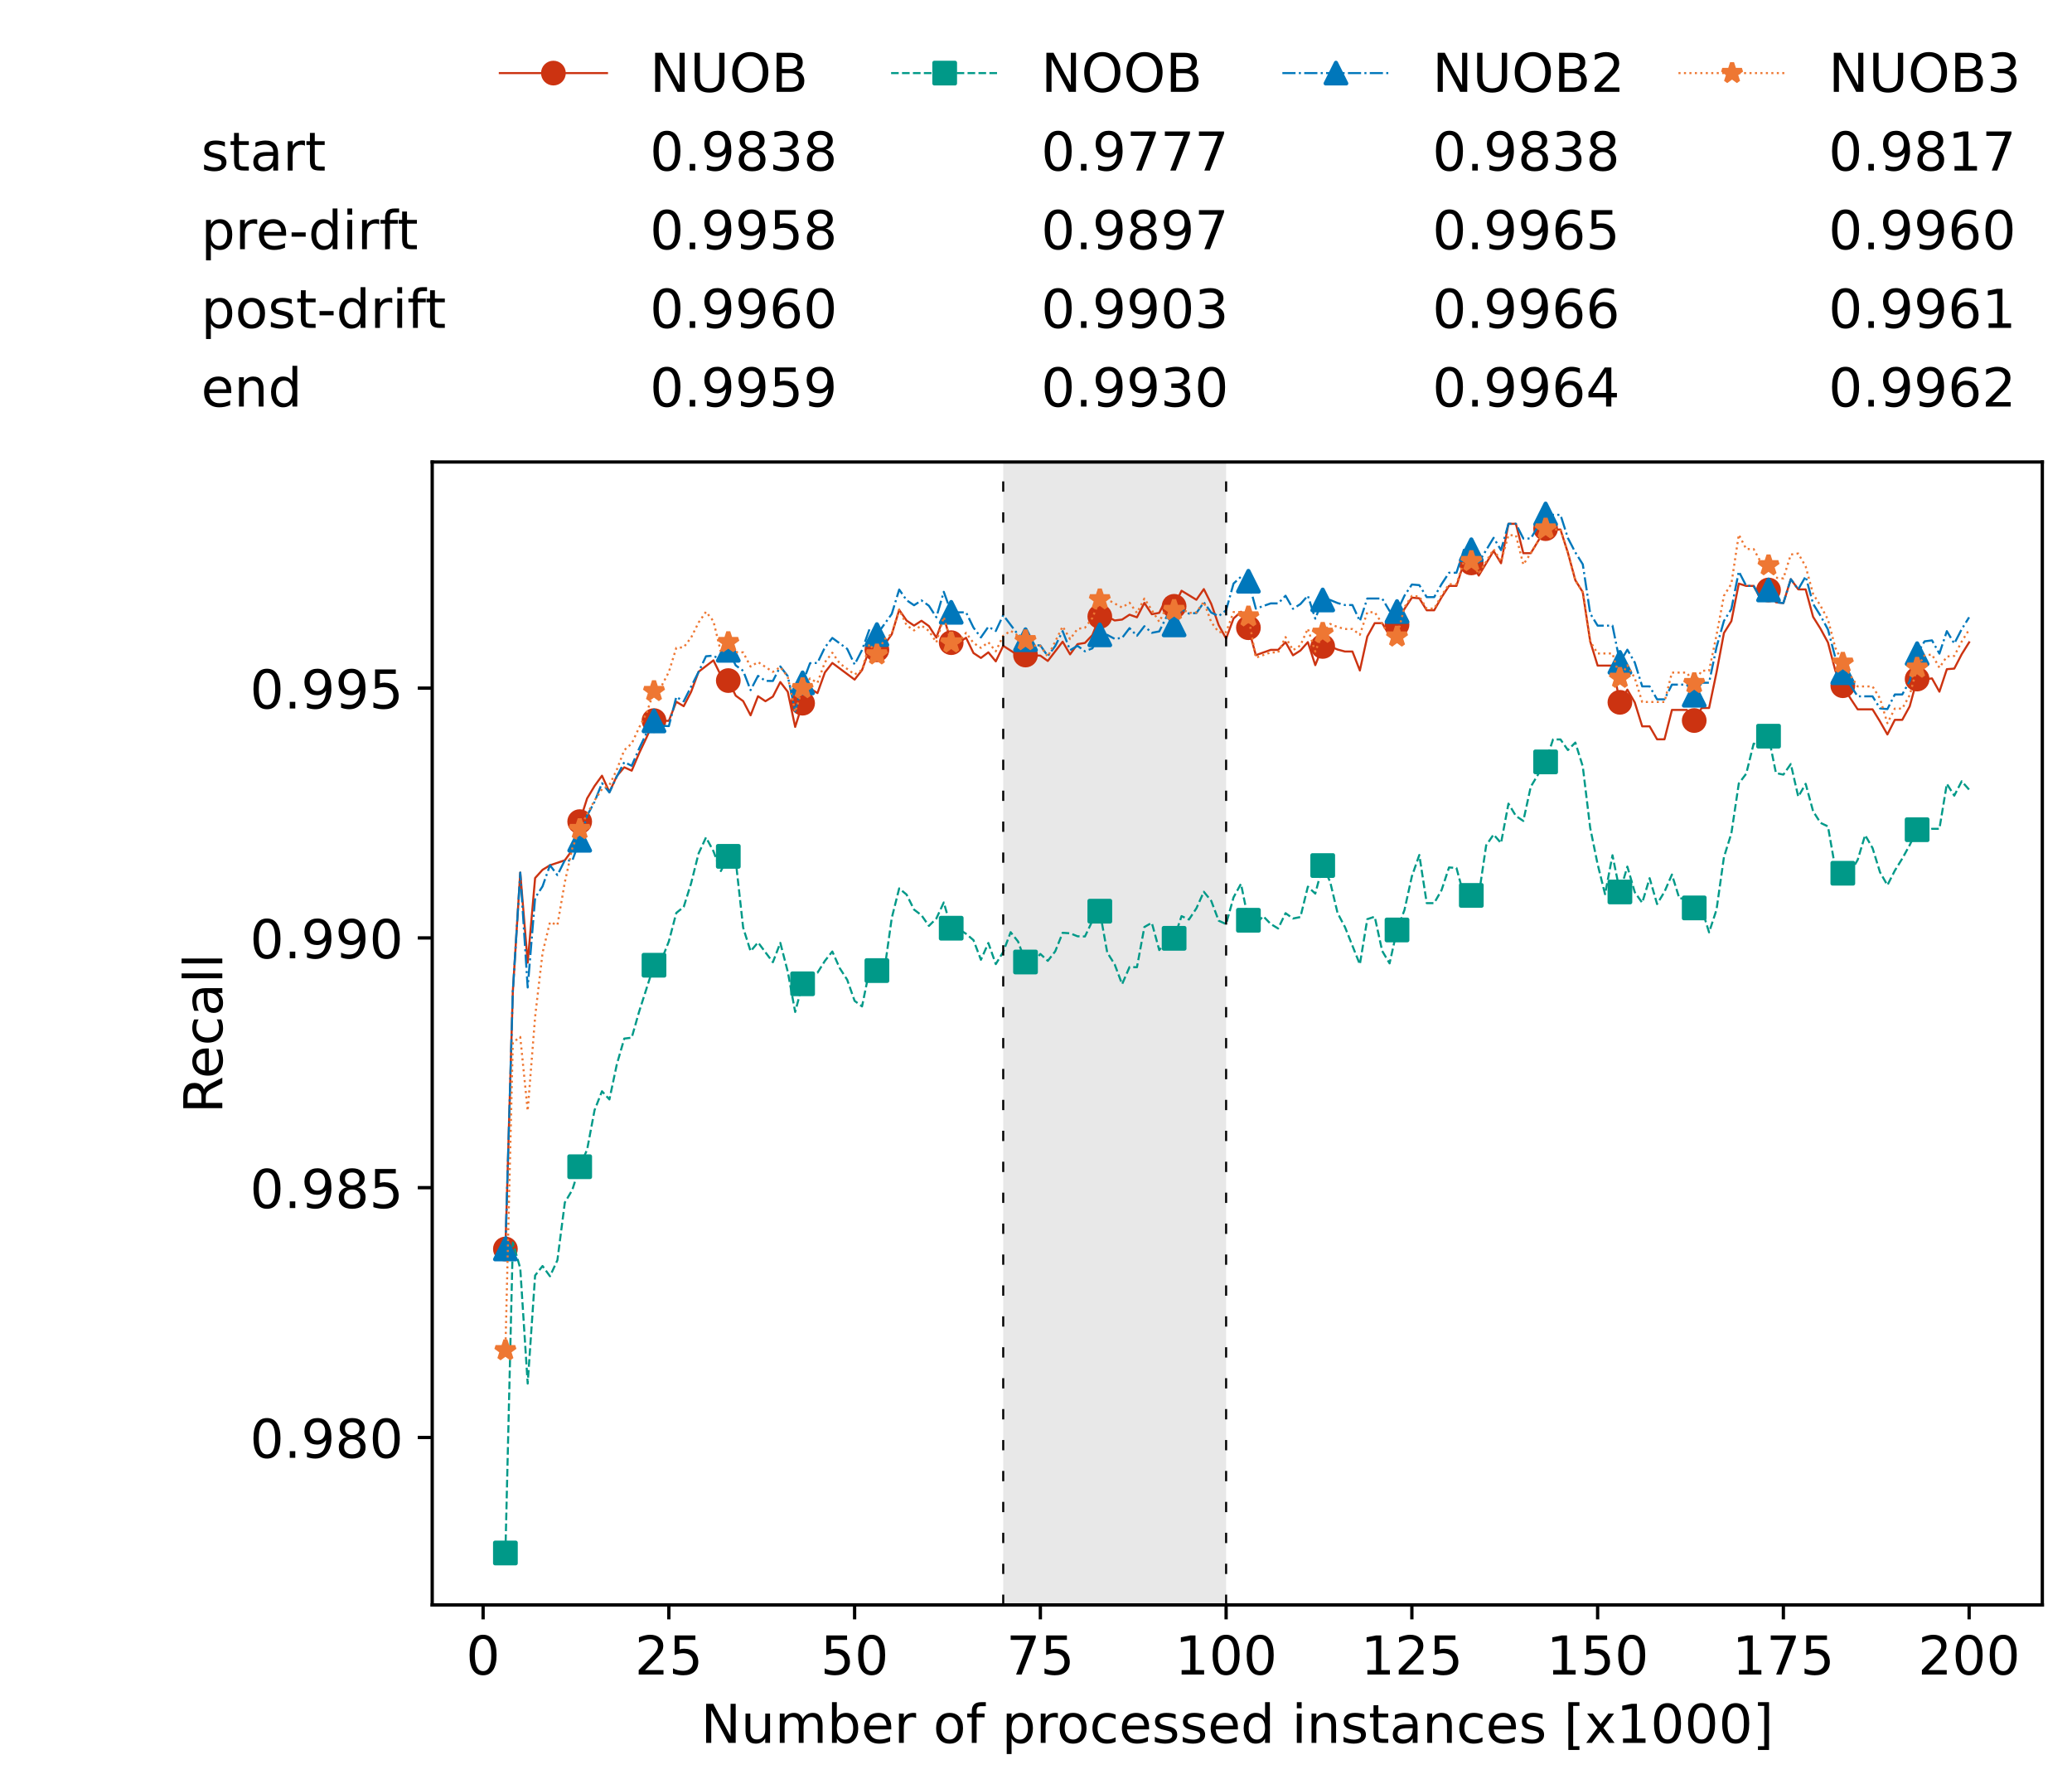 <?xml version="1.0" encoding="utf-8" standalone="no"?>
<!DOCTYPE svg PUBLIC "-//W3C//DTD SVG 1.1//EN"
  "http://www.w3.org/Graphics/SVG/1.1/DTD/svg11.dtd">
<!-- Created with matplotlib (https://matplotlib.org/) -->
<svg height="432.615pt" version="1.1" viewBox="0 0 502.65 432.615" width="502.65pt" xmlns="http://www.w3.org/2000/svg" xmlns:xlink="http://www.w3.org/1999/xlink">
 <defs>
  <style type="text/css">*{stroke-linecap:butt;stroke-linejoin:round;}</style>
 </defs>
 <g id="figure_1">
  <g id="patch_1">
   <path d="M 0 432.615 
L 502.65 432.615 
L 502.65 0 
L 0 0 
z
" style="fill:#ffffff;"/>
  </g>
  <g id="axes_1">
   <g id="patch_2">
    <path d="M 104.85 389.252 
L 495.45 389.252 
L 495.45 112.052 
L 104.85 112.052 
z
" style="fill:#ffffff;"/>
   </g>
   <g id="patch_3">
    <path clip-path="url(#p1004b29a6f)" d="M 297.446 389.252 
L 297.446 112.052 
L 243.372 112.052 
L 243.372 389.252 
z
" style="fill:#d3d3d3;opacity:0.5;"/>
   </g>
   <g id="matplotlib.axis_1">
    <g id="xtick_1">
     <g id="line2d_1">
      <defs>
       <path d="M 0 0 
L 0 3.5 
" id="m439e23ef93" style="stroke:#000000;stroke-width:0.8;"/>
      </defs>
      <g>
       <use style="stroke:#000000;stroke-width:0.8;" x="117.197" xlink:href="#m439e23ef93" y="389.252"/>
      </g>
     </g>
     <g id="text_1">
      <!-- 0 -->
      <g transform="translate(113.061 406.13)scale(0.13 -0.13)">
       <defs>
        <path d="M 31.781 66.406 
Q 24.172 66.406 20.328 58.906 
Q 16.5 51.422 16.5 36.375 
Q 16.5 21.391 20.328 13.891 
Q 24.172 6.391 31.781 6.391 
Q 39.453 6.391 43.281 13.891 
Q 47.125 21.391 47.125 36.375 
Q 47.125 51.422 43.281 58.906 
Q 39.453 66.406 31.781 66.406 
z
M 31.781 74.219 
Q 44.047 74.219 50.516 64.516 
Q 56.984 54.828 56.984 36.375 
Q 56.984 17.969 50.516 8.266 
Q 44.047 -1.422 31.781 -1.422 
Q 19.531 -1.422 13.062 8.266 
Q 6.594 17.969 6.594 36.375 
Q 6.594 54.828 13.062 64.516 
Q 19.531 74.219 31.781 74.219 
z
" id="DejaVuSans-48"/>
       </defs>
       <use xlink:href="#DejaVuSans-48"/>
      </g>
     </g>
    </g>
    <g id="xtick_2">
     <g id="line2d_2">
      <g>
       <use style="stroke:#000000;stroke-width:0.8;" x="162.259" xlink:href="#m439e23ef93" y="389.252"/>
      </g>
     </g>
     <g id="text_2">
      <!-- 25 -->
      <g transform="translate(153.988 406.13)scale(0.13 -0.13)">
       <defs>
        <path d="M 19.188 8.297 
L 53.609 8.297 
L 53.609 0 
L 7.328 0 
L 7.328 8.297 
Q 12.938 14.109 22.625 23.891 
Q 32.328 33.688 34.812 36.531 
Q 39.547 41.844 41.422 45.531 
Q 43.312 49.219 43.312 52.781 
Q 43.312 58.594 39.234 62.25 
Q 35.156 65.922 28.609 65.922 
Q 23.969 65.922 18.812 64.312 
Q 13.672 62.703 7.812 59.422 
L 7.812 69.391 
Q 13.766 71.781 18.938 73 
Q 24.125 74.219 28.422 74.219 
Q 39.75 74.219 46.484 68.547 
Q 53.219 62.891 53.219 53.422 
Q 53.219 48.922 51.531 44.891 
Q 49.859 40.875 45.406 35.406 
Q 44.188 33.984 37.641 27.219 
Q 31.109 20.453 19.188 8.297 
z
" id="DejaVuSans-50"/>
        <path d="M 10.797 72.906 
L 49.516 72.906 
L 49.516 64.594 
L 19.828 64.594 
L 19.828 46.734 
Q 21.969 47.469 24.109 47.828 
Q 26.266 48.188 28.422 48.188 
Q 40.625 48.188 47.75 41.5 
Q 54.891 34.812 54.891 23.391 
Q 54.891 11.625 47.562 5.094 
Q 40.234 -1.422 26.906 -1.422 
Q 22.312 -1.422 17.547 -0.641 
Q 12.797 0.141 7.719 1.703 
L 7.719 11.625 
Q 12.109 9.234 16.797 8.062 
Q 21.484 6.891 26.703 6.891 
Q 35.156 6.891 40.078 11.328 
Q 45.016 15.766 45.016 23.391 
Q 45.016 31 40.078 35.438 
Q 35.156 39.891 26.703 39.891 
Q 22.75 39.891 18.812 39.016 
Q 14.891 38.141 10.797 36.281 
z
" id="DejaVuSans-53"/>
       </defs>
       <use xlink:href="#DejaVuSans-50"/>
       <use x="63.623" xlink:href="#DejaVuSans-53"/>
      </g>
     </g>
    </g>
    <g id="xtick_3">
     <g id="line2d_3">
      <g>
       <use style="stroke:#000000;stroke-width:0.8;" x="207.322" xlink:href="#m439e23ef93" y="389.252"/>
      </g>
     </g>
     <g id="text_3">
      <!-- 50 -->
      <g transform="translate(199.05 406.13)scale(0.13 -0.13)">
       <use xlink:href="#DejaVuSans-53"/>
       <use x="63.623" xlink:href="#DejaVuSans-48"/>
      </g>
     </g>
    </g>
    <g id="xtick_4">
     <g id="line2d_4">
      <g>
       <use style="stroke:#000000;stroke-width:0.8;" x="252.384" xlink:href="#m439e23ef93" y="389.252"/>
      </g>
     </g>
     <g id="text_4">
      <!-- 75 -->
      <g transform="translate(244.113 406.13)scale(0.13 -0.13)">
       <defs>
        <path d="M 8.203 72.906 
L 55.078 72.906 
L 55.078 68.703 
L 28.609 0 
L 18.312 0 
L 43.219 64.594 
L 8.203 64.594 
z
" id="DejaVuSans-55"/>
       </defs>
       <use xlink:href="#DejaVuSans-55"/>
       <use x="63.623" xlink:href="#DejaVuSans-53"/>
      </g>
     </g>
    </g>
    <g id="xtick_5">
     <g id="line2d_5">
      <g>
       <use style="stroke:#000000;stroke-width:0.8;" x="297.446" xlink:href="#m439e23ef93" y="389.252"/>
      </g>
     </g>
     <g id="text_5">
      <!-- 100 -->
      <g transform="translate(285.039 406.13)scale(0.13 -0.13)">
       <defs>
        <path d="M 12.406 8.297 
L 28.516 8.297 
L 28.516 63.922 
L 10.984 60.406 
L 10.984 69.391 
L 28.422 72.906 
L 38.281 72.906 
L 38.281 8.297 
L 54.391 8.297 
L 54.391 0 
L 12.406 0 
z
" id="DejaVuSans-49"/>
       </defs>
       <use xlink:href="#DejaVuSans-49"/>
       <use x="63.623" xlink:href="#DejaVuSans-48"/>
       <use x="127.246" xlink:href="#DejaVuSans-48"/>
      </g>
     </g>
    </g>
    <g id="xtick_6">
     <g id="line2d_6">
      <g>
       <use style="stroke:#000000;stroke-width:0.8;" x="342.509" xlink:href="#m439e23ef93" y="389.252"/>
      </g>
     </g>
     <g id="text_6">
      <!-- 125 -->
      <g transform="translate(330.102 406.13)scale(0.13 -0.13)">
       <use xlink:href="#DejaVuSans-49"/>
       <use x="63.623" xlink:href="#DejaVuSans-50"/>
       <use x="127.246" xlink:href="#DejaVuSans-53"/>
      </g>
     </g>
    </g>
    <g id="xtick_7">
     <g id="line2d_7">
      <g>
       <use style="stroke:#000000;stroke-width:0.8;" x="387.571" xlink:href="#m439e23ef93" y="389.252"/>
      </g>
     </g>
     <g id="text_7">
      <!-- 150 -->
      <g transform="translate(375.164 406.13)scale(0.13 -0.13)">
       <use xlink:href="#DejaVuSans-49"/>
       <use x="63.623" xlink:href="#DejaVuSans-53"/>
       <use x="127.246" xlink:href="#DejaVuSans-48"/>
      </g>
     </g>
    </g>
    <g id="xtick_8">
     <g id="line2d_8">
      <g>
       <use style="stroke:#000000;stroke-width:0.8;" x="432.633" xlink:href="#m439e23ef93" y="389.252"/>
      </g>
     </g>
     <g id="text_8">
      <!-- 175 -->
      <g transform="translate(420.226 406.13)scale(0.13 -0.13)">
       <use xlink:href="#DejaVuSans-49"/>
       <use x="63.623" xlink:href="#DejaVuSans-55"/>
       <use x="127.246" xlink:href="#DejaVuSans-53"/>
      </g>
     </g>
    </g>
    <g id="xtick_9">
     <g id="line2d_9">
      <g>
       <use style="stroke:#000000;stroke-width:0.8;" x="477.695" xlink:href="#m439e23ef93" y="389.252"/>
      </g>
     </g>
     <g id="text_9">
      <!-- 200 -->
      <g transform="translate(465.289 406.13)scale(0.13 -0.13)">
       <use xlink:href="#DejaVuSans-50"/>
       <use x="63.623" xlink:href="#DejaVuSans-48"/>
       <use x="127.246" xlink:href="#DejaVuSans-48"/>
      </g>
     </g>
    </g>
    <g id="text_10">
     <!-- Number of processed instances [x1000] -->
     <g transform="translate(170.025 422.711)scale(0.13 -0.13)">
      <defs>
       <path d="M 9.812 72.906 
L 23.094 72.906 
L 55.422 11.922 
L 55.422 72.906 
L 64.984 72.906 
L 64.984 0 
L 51.703 0 
L 19.391 60.984 
L 19.391 0 
L 9.812 0 
z
" id="DejaVuSans-78"/>
       <path d="M 8.5 21.578 
L 8.5 54.688 
L 17.484 54.688 
L 17.484 21.922 
Q 17.484 14.156 20.5 10.266 
Q 23.531 6.391 29.594 6.391 
Q 36.859 6.391 41.078 11.031 
Q 45.312 15.672 45.312 23.688 
L 45.312 54.688 
L 54.297 54.688 
L 54.297 0 
L 45.312 0 
L 45.312 8.406 
Q 42.047 3.422 37.719 1 
Q 33.406 -1.422 27.688 -1.422 
Q 18.266 -1.422 13.375 4.438 
Q 8.5 10.297 8.5 21.578 
z
M 31.109 56 
z
" id="DejaVuSans-117"/>
       <path d="M 52 44.188 
Q 55.375 50.25 60.062 53.125 
Q 64.75 56 71.094 56 
Q 79.641 56 84.281 50.016 
Q 88.922 44.047 88.922 33.016 
L 88.922 0 
L 79.891 0 
L 79.891 32.719 
Q 79.891 40.578 77.094 44.375 
Q 74.312 48.188 68.609 48.188 
Q 61.625 48.188 57.562 43.547 
Q 53.516 38.922 53.516 30.906 
L 53.516 0 
L 44.484 0 
L 44.484 32.719 
Q 44.484 40.625 41.703 44.406 
Q 38.922 48.188 33.109 48.188 
Q 26.219 48.188 22.156 43.531 
Q 18.109 38.875 18.109 30.906 
L 18.109 0 
L 9.078 0 
L 9.078 54.688 
L 18.109 54.688 
L 18.109 46.188 
Q 21.188 51.219 25.484 53.609 
Q 29.781 56 35.688 56 
Q 41.656 56 45.828 52.969 
Q 50 49.953 52 44.188 
z
" id="DejaVuSans-109"/>
       <path d="M 48.688 27.297 
Q 48.688 37.203 44.609 42.844 
Q 40.531 48.484 33.406 48.484 
Q 26.266 48.484 22.188 42.844 
Q 18.109 37.203 18.109 27.297 
Q 18.109 17.391 22.188 11.75 
Q 26.266 6.109 33.406 6.109 
Q 40.531 6.109 44.609 11.75 
Q 48.688 17.391 48.688 27.297 
z
M 18.109 46.391 
Q 20.953 51.266 25.266 53.625 
Q 29.594 56 35.594 56 
Q 45.562 56 51.781 48.094 
Q 58.016 40.188 58.016 27.297 
Q 58.016 14.406 51.781 6.484 
Q 45.562 -1.422 35.594 -1.422 
Q 29.594 -1.422 25.266 0.953 
Q 20.953 3.328 18.109 8.203 
L 18.109 0 
L 9.078 0 
L 9.078 75.984 
L 18.109 75.984 
z
" id="DejaVuSans-98"/>
       <path d="M 56.203 29.594 
L 56.203 25.203 
L 14.891 25.203 
Q 15.484 15.922 20.484 11.062 
Q 25.484 6.203 34.422 6.203 
Q 39.594 6.203 44.453 7.469 
Q 49.312 8.734 54.109 11.281 
L 54.109 2.781 
Q 49.266 0.734 44.188 -0.344 
Q 39.109 -1.422 33.891 -1.422 
Q 20.797 -1.422 13.156 6.188 
Q 5.516 13.812 5.516 26.812 
Q 5.516 40.234 12.766 48.109 
Q 20.016 56 32.328 56 
Q 43.359 56 49.781 48.891 
Q 56.203 41.797 56.203 29.594 
z
M 47.219 32.234 
Q 47.125 39.594 43.094 43.984 
Q 39.062 48.391 32.422 48.391 
Q 24.906 48.391 20.391 44.141 
Q 15.875 39.891 15.188 32.172 
z
" id="DejaVuSans-101"/>
       <path d="M 41.109 46.297 
Q 39.594 47.172 37.812 47.578 
Q 36.031 48 33.891 48 
Q 26.266 48 22.188 43.047 
Q 18.109 38.094 18.109 28.812 
L 18.109 0 
L 9.078 0 
L 9.078 54.688 
L 18.109 54.688 
L 18.109 46.188 
Q 20.953 51.172 25.484 53.578 
Q 30.031 56 36.531 56 
Q 37.453 56 38.578 55.875 
Q 39.703 55.766 41.062 55.516 
z
" id="DejaVuSans-114"/>
       <path id="DejaVuSans-32"/>
       <path d="M 30.609 48.391 
Q 23.391 48.391 19.188 42.75 
Q 14.984 37.109 14.984 27.297 
Q 14.984 17.484 19.156 11.844 
Q 23.344 6.203 30.609 6.203 
Q 37.797 6.203 41.984 11.859 
Q 46.188 17.531 46.188 27.297 
Q 46.188 37.016 41.984 42.703 
Q 37.797 48.391 30.609 48.391 
z
M 30.609 56 
Q 42.328 56 49.016 48.375 
Q 55.719 40.766 55.719 27.297 
Q 55.719 13.875 49.016 6.219 
Q 42.328 -1.422 30.609 -1.422 
Q 18.844 -1.422 12.172 6.219 
Q 5.516 13.875 5.516 27.297 
Q 5.516 40.766 12.172 48.375 
Q 18.844 56 30.609 56 
z
" id="DejaVuSans-111"/>
       <path d="M 37.109 75.984 
L 37.109 68.5 
L 28.516 68.5 
Q 23.688 68.5 21.797 66.547 
Q 19.922 64.594 19.922 59.516 
L 19.922 54.688 
L 34.719 54.688 
L 34.719 47.703 
L 19.922 47.703 
L 19.922 0 
L 10.891 0 
L 10.891 47.703 
L 2.297 47.703 
L 2.297 54.688 
L 10.891 54.688 
L 10.891 58.5 
Q 10.891 67.625 15.141 71.797 
Q 19.391 75.984 28.609 75.984 
z
" id="DejaVuSans-102"/>
       <path d="M 18.109 8.203 
L 18.109 -20.797 
L 9.078 -20.797 
L 9.078 54.688 
L 18.109 54.688 
L 18.109 46.391 
Q 20.953 51.266 25.266 53.625 
Q 29.594 56 35.594 56 
Q 45.562 56 51.781 48.094 
Q 58.016 40.188 58.016 27.297 
Q 58.016 14.406 51.781 6.484 
Q 45.562 -1.422 35.594 -1.422 
Q 29.594 -1.422 25.266 0.953 
Q 20.953 3.328 18.109 8.203 
z
M 48.688 27.297 
Q 48.688 37.203 44.609 42.844 
Q 40.531 48.484 33.406 48.484 
Q 26.266 48.484 22.188 42.844 
Q 18.109 37.203 18.109 27.297 
Q 18.109 17.391 22.188 11.75 
Q 26.266 6.109 33.406 6.109 
Q 40.531 6.109 44.609 11.75 
Q 48.688 17.391 48.688 27.297 
z
" id="DejaVuSans-112"/>
       <path d="M 48.781 52.594 
L 48.781 44.188 
Q 44.969 46.297 41.141 47.344 
Q 37.312 48.391 33.406 48.391 
Q 24.656 48.391 19.812 42.844 
Q 14.984 37.312 14.984 27.297 
Q 14.984 17.281 19.812 11.734 
Q 24.656 6.203 33.406 6.203 
Q 37.312 6.203 41.141 7.25 
Q 44.969 8.297 48.781 10.406 
L 48.781 2.094 
Q 45.016 0.344 40.984 -0.531 
Q 36.969 -1.422 32.422 -1.422 
Q 20.062 -1.422 12.781 6.344 
Q 5.516 14.109 5.516 27.297 
Q 5.516 40.672 12.859 48.328 
Q 20.219 56 33.016 56 
Q 37.156 56 41.109 55.141 
Q 45.062 54.297 48.781 52.594 
z
" id="DejaVuSans-99"/>
       <path d="M 44.281 53.078 
L 44.281 44.578 
Q 40.484 46.531 36.375 47.5 
Q 32.281 48.484 27.875 48.484 
Q 21.188 48.484 17.844 46.438 
Q 14.5 44.391 14.5 40.281 
Q 14.5 37.156 16.891 35.375 
Q 19.281 33.594 26.516 31.984 
L 29.594 31.297 
Q 39.156 29.25 43.188 25.516 
Q 47.219 21.781 47.219 15.094 
Q 47.219 7.469 41.188 3.016 
Q 35.156 -1.422 24.609 -1.422 
Q 20.219 -1.422 15.453 -0.562 
Q 10.688 0.297 5.422 2 
L 5.422 11.281 
Q 10.406 8.688 15.234 7.391 
Q 20.062 6.109 24.812 6.109 
Q 31.156 6.109 34.562 8.281 
Q 37.984 10.453 37.984 14.406 
Q 37.984 18.062 35.516 20.016 
Q 33.062 21.969 24.703 23.781 
L 21.578 24.516 
Q 13.234 26.266 9.516 29.906 
Q 5.812 33.547 5.812 39.891 
Q 5.812 47.609 11.281 51.797 
Q 16.75 56 26.812 56 
Q 31.781 56 36.172 55.266 
Q 40.578 54.547 44.281 53.078 
z
" id="DejaVuSans-115"/>
       <path d="M 45.406 46.391 
L 45.406 75.984 
L 54.391 75.984 
L 54.391 0 
L 45.406 0 
L 45.406 8.203 
Q 42.578 3.328 38.25 0.953 
Q 33.938 -1.422 27.875 -1.422 
Q 17.969 -1.422 11.734 6.484 
Q 5.516 14.406 5.516 27.297 
Q 5.516 40.188 11.734 48.094 
Q 17.969 56 27.875 56 
Q 33.938 56 38.25 53.625 
Q 42.578 51.266 45.406 46.391 
z
M 14.797 27.297 
Q 14.797 17.391 18.875 11.75 
Q 22.953 6.109 30.078 6.109 
Q 37.203 6.109 41.297 11.75 
Q 45.406 17.391 45.406 27.297 
Q 45.406 37.203 41.297 42.844 
Q 37.203 48.484 30.078 48.484 
Q 22.953 48.484 18.875 42.844 
Q 14.797 37.203 14.797 27.297 
z
" id="DejaVuSans-100"/>
       <path d="M 9.422 54.688 
L 18.406 54.688 
L 18.406 0 
L 9.422 0 
z
M 9.422 75.984 
L 18.406 75.984 
L 18.406 64.594 
L 9.422 64.594 
z
" id="DejaVuSans-105"/>
       <path d="M 54.891 33.016 
L 54.891 0 
L 45.906 0 
L 45.906 32.719 
Q 45.906 40.484 42.875 44.328 
Q 39.844 48.188 33.797 48.188 
Q 26.516 48.188 22.312 43.547 
Q 18.109 38.922 18.109 30.906 
L 18.109 0 
L 9.078 0 
L 9.078 54.688 
L 18.109 54.688 
L 18.109 46.188 
Q 21.344 51.125 25.703 53.562 
Q 30.078 56 35.797 56 
Q 45.219 56 50.047 50.172 
Q 54.891 44.344 54.891 33.016 
z
" id="DejaVuSans-110"/>
       <path d="M 18.312 70.219 
L 18.312 54.688 
L 36.812 54.688 
L 36.812 47.703 
L 18.312 47.703 
L 18.312 18.016 
Q 18.312 11.328 20.141 9.422 
Q 21.969 7.516 27.594 7.516 
L 36.812 7.516 
L 36.812 0 
L 27.594 0 
Q 17.188 0 13.234 3.875 
Q 9.281 7.766 9.281 18.016 
L 9.281 47.703 
L 2.688 47.703 
L 2.688 54.688 
L 9.281 54.688 
L 9.281 70.219 
z
" id="DejaVuSans-116"/>
       <path d="M 34.281 27.484 
Q 23.391 27.484 19.188 25 
Q 14.984 22.516 14.984 16.5 
Q 14.984 11.719 18.141 8.906 
Q 21.297 6.109 26.703 6.109 
Q 34.188 6.109 38.703 11.406 
Q 43.219 16.703 43.219 25.484 
L 43.219 27.484 
z
M 52.203 31.203 
L 52.203 0 
L 43.219 0 
L 43.219 8.297 
Q 40.141 3.328 35.547 0.953 
Q 30.953 -1.422 24.312 -1.422 
Q 15.922 -1.422 10.953 3.297 
Q 6 8.016 6 15.922 
Q 6 25.141 12.172 29.828 
Q 18.359 34.516 30.609 34.516 
L 43.219 34.516 
L 43.219 35.406 
Q 43.219 41.609 39.141 45 
Q 35.062 48.391 27.688 48.391 
Q 23 48.391 18.547 47.266 
Q 14.109 46.141 10.016 43.891 
L 10.016 52.203 
Q 14.938 54.109 19.578 55.047 
Q 24.219 56 28.609 56 
Q 40.484 56 46.344 49.844 
Q 52.203 43.703 52.203 31.203 
z
" id="DejaVuSans-97"/>
       <path d="M 8.594 75.984 
L 29.297 75.984 
L 29.297 69 
L 17.578 69 
L 17.578 -6.203 
L 29.297 -6.203 
L 29.297 -13.188 
L 8.594 -13.188 
z
" id="DejaVuSans-91"/>
       <path d="M 54.891 54.688 
L 35.109 28.078 
L 55.906 0 
L 45.312 0 
L 29.391 21.484 
L 13.484 0 
L 2.875 0 
L 24.125 28.609 
L 4.688 54.688 
L 15.281 54.688 
L 29.781 35.203 
L 44.281 54.688 
z
" id="DejaVuSans-120"/>
       <path d="M 30.422 75.984 
L 30.422 -13.188 
L 9.719 -13.188 
L 9.719 -6.203 
L 21.391 -6.203 
L 21.391 69 
L 9.719 69 
L 9.719 75.984 
z
" id="DejaVuSans-93"/>
      </defs>
      <use xlink:href="#DejaVuSans-78"/>
      <use x="74.805" xlink:href="#DejaVuSans-117"/>
      <use x="138.184" xlink:href="#DejaVuSans-109"/>
      <use x="235.596" xlink:href="#DejaVuSans-98"/>
      <use x="299.072" xlink:href="#DejaVuSans-101"/>
      <use x="360.596" xlink:href="#DejaVuSans-114"/>
      <use x="401.709" xlink:href="#DejaVuSans-32"/>
      <use x="433.496" xlink:href="#DejaVuSans-111"/>
      <use x="494.678" xlink:href="#DejaVuSans-102"/>
      <use x="529.883" xlink:href="#DejaVuSans-32"/>
      <use x="561.67" xlink:href="#DejaVuSans-112"/>
      <use x="625.146" xlink:href="#DejaVuSans-114"/>
      <use x="664.01" xlink:href="#DejaVuSans-111"/>
      <use x="725.191" xlink:href="#DejaVuSans-99"/>
      <use x="780.172" xlink:href="#DejaVuSans-101"/>
      <use x="841.695" xlink:href="#DejaVuSans-115"/>
      <use x="893.795" xlink:href="#DejaVuSans-115"/>
      <use x="945.895" xlink:href="#DejaVuSans-101"/>
      <use x="1007.418" xlink:href="#DejaVuSans-100"/>
      <use x="1070.895" xlink:href="#DejaVuSans-32"/>
      <use x="1102.682" xlink:href="#DejaVuSans-105"/>
      <use x="1130.465" xlink:href="#DejaVuSans-110"/>
      <use x="1193.844" xlink:href="#DejaVuSans-115"/>
      <use x="1245.943" xlink:href="#DejaVuSans-116"/>
      <use x="1285.152" xlink:href="#DejaVuSans-97"/>
      <use x="1346.432" xlink:href="#DejaVuSans-110"/>
      <use x="1409.811" xlink:href="#DejaVuSans-99"/>
      <use x="1464.791" xlink:href="#DejaVuSans-101"/>
      <use x="1526.314" xlink:href="#DejaVuSans-115"/>
      <use x="1578.414" xlink:href="#DejaVuSans-32"/>
      <use x="1610.201" xlink:href="#DejaVuSans-91"/>
      <use x="1649.215" xlink:href="#DejaVuSans-120"/>
      <use x="1708.395" xlink:href="#DejaVuSans-49"/>
      <use x="1772.018" xlink:href="#DejaVuSans-48"/>
      <use x="1835.641" xlink:href="#DejaVuSans-48"/>
      <use x="1899.264" xlink:href="#DejaVuSans-48"/>
      <use x="1962.887" xlink:href="#DejaVuSans-93"/>
     </g>
    </g>
   </g>
   <g id="matplotlib.axis_2">
    <g id="ytick_1">
     <g id="line2d_10">
      <defs>
       <path d="M 0 0 
L -3.5 0 
" id="ma9ad08a16f" style="stroke:#000000;stroke-width:0.8;"/>
      </defs>
      <g>
       <use style="stroke:#000000;stroke-width:0.8;" x="104.85" xlink:href="#ma9ad08a16f" y="348.635"/>
      </g>
     </g>
     <g id="text_11">
      <!-- 0.980 -->
      <g transform="translate(60.633 353.574)scale(0.13 -0.13)">
       <defs>
        <path d="M 10.688 12.406 
L 21 12.406 
L 21 0 
L 10.688 0 
z
" id="DejaVuSans-46"/>
        <path d="M 10.984 1.516 
L 10.984 10.5 
Q 14.703 8.734 18.5 7.812 
Q 22.312 6.891 25.984 6.891 
Q 35.75 6.891 40.891 13.453 
Q 46.047 20.016 46.781 33.406 
Q 43.953 29.203 39.594 26.953 
Q 35.25 24.703 29.984 24.703 
Q 19.047 24.703 12.672 31.312 
Q 6.297 37.938 6.297 49.422 
Q 6.297 60.641 12.938 67.422 
Q 19.578 74.219 30.609 74.219 
Q 43.266 74.219 49.922 64.516 
Q 56.594 54.828 56.594 36.375 
Q 56.594 19.141 48.406 8.859 
Q 40.234 -1.422 26.422 -1.422 
Q 22.703 -1.422 18.891 -0.688 
Q 15.094 0.047 10.984 1.516 
z
M 30.609 32.422 
Q 37.25 32.422 41.125 36.953 
Q 45.016 41.5 45.016 49.422 
Q 45.016 57.281 41.125 61.844 
Q 37.25 66.406 30.609 66.406 
Q 23.969 66.406 20.094 61.844 
Q 16.219 57.281 16.219 49.422 
Q 16.219 41.5 20.094 36.953 
Q 23.969 32.422 30.609 32.422 
z
" id="DejaVuSans-57"/>
        <path d="M 31.781 34.625 
Q 24.75 34.625 20.719 30.859 
Q 16.703 27.094 16.703 20.516 
Q 16.703 13.922 20.719 10.156 
Q 24.75 6.391 31.781 6.391 
Q 38.812 6.391 42.859 10.172 
Q 46.922 13.969 46.922 20.516 
Q 46.922 27.094 42.891 30.859 
Q 38.875 34.625 31.781 34.625 
z
M 21.922 38.812 
Q 15.578 40.375 12.031 44.719 
Q 8.5 49.078 8.5 55.328 
Q 8.5 64.062 14.719 69.141 
Q 20.953 74.219 31.781 74.219 
Q 42.672 74.219 48.875 69.141 
Q 55.078 64.062 55.078 55.328 
Q 55.078 49.078 51.531 44.719 
Q 48 40.375 41.703 38.812 
Q 48.828 37.156 52.797 32.312 
Q 56.781 27.484 56.781 20.516 
Q 56.781 9.906 50.312 4.234 
Q 43.844 -1.422 31.781 -1.422 
Q 19.734 -1.422 13.25 4.234 
Q 6.781 9.906 6.781 20.516 
Q 6.781 27.484 10.781 32.312 
Q 14.797 37.156 21.922 38.812 
z
M 18.312 54.391 
Q 18.312 48.734 21.844 45.562 
Q 25.391 42.391 31.781 42.391 
Q 38.141 42.391 41.719 45.562 
Q 45.312 48.734 45.312 54.391 
Q 45.312 60.062 41.719 63.234 
Q 38.141 66.406 31.781 66.406 
Q 25.391 66.406 21.844 63.234 
Q 18.312 60.062 18.312 54.391 
z
" id="DejaVuSans-56"/>
       </defs>
       <use xlink:href="#DejaVuSans-48"/>
       <use x="63.623" xlink:href="#DejaVuSans-46"/>
       <use x="95.41" xlink:href="#DejaVuSans-57"/>
       <use x="159.033" xlink:href="#DejaVuSans-56"/>
       <use x="222.656" xlink:href="#DejaVuSans-48"/>
      </g>
     </g>
    </g>
    <g id="ytick_2">
     <g id="line2d_11">
      <g>
       <use style="stroke:#000000;stroke-width:0.8;" x="104.85" xlink:href="#ma9ad08a16f" y="288.055"/>
      </g>
     </g>
     <g id="text_12">
      <!-- 0.985 -->
      <g transform="translate(60.633 292.994)scale(0.13 -0.13)">
       <use xlink:href="#DejaVuSans-48"/>
       <use x="63.623" xlink:href="#DejaVuSans-46"/>
       <use x="95.41" xlink:href="#DejaVuSans-57"/>
       <use x="159.033" xlink:href="#DejaVuSans-56"/>
       <use x="222.656" xlink:href="#DejaVuSans-53"/>
      </g>
     </g>
    </g>
    <g id="ytick_3">
     <g id="line2d_12">
      <g>
       <use style="stroke:#000000;stroke-width:0.8;" x="104.85" xlink:href="#ma9ad08a16f" y="227.476"/>
      </g>
     </g>
     <g id="text_13">
      <!-- 0.990 -->
      <g transform="translate(60.633 232.415)scale(0.13 -0.13)">
       <use xlink:href="#DejaVuSans-48"/>
       <use x="63.623" xlink:href="#DejaVuSans-46"/>
       <use x="95.41" xlink:href="#DejaVuSans-57"/>
       <use x="159.033" xlink:href="#DejaVuSans-57"/>
       <use x="222.656" xlink:href="#DejaVuSans-48"/>
      </g>
     </g>
    </g>
    <g id="ytick_4">
     <g id="line2d_13">
      <g>
       <use style="stroke:#000000;stroke-width:0.8;" x="104.85" xlink:href="#ma9ad08a16f" y="166.896"/>
      </g>
     </g>
     <g id="text_14">
      <!-- 0.995 -->
      <g transform="translate(60.633 171.835)scale(0.13 -0.13)">
       <use xlink:href="#DejaVuSans-48"/>
       <use x="63.623" xlink:href="#DejaVuSans-46"/>
       <use x="95.41" xlink:href="#DejaVuSans-57"/>
       <use x="159.033" xlink:href="#DejaVuSans-57"/>
       <use x="222.656" xlink:href="#DejaVuSans-53"/>
      </g>
     </g>
    </g>
    <g id="text_15">
     <!-- Recall -->
     <g transform="translate(53.93 270.044)rotate(-90)scale(0.13 -0.13)">
      <defs>
       <path d="M 44.391 34.188 
Q 47.562 33.109 50.562 29.594 
Q 53.562 26.078 56.594 19.922 
L 66.609 0 
L 56 0 
L 46.688 18.703 
Q 43.062 26.031 39.672 28.422 
Q 36.281 30.812 30.422 30.812 
L 19.672 30.812 
L 19.672 0 
L 9.812 0 
L 9.812 72.906 
L 32.078 72.906 
Q 44.578 72.906 50.734 67.672 
Q 56.891 62.453 56.891 51.906 
Q 56.891 45.016 53.688 40.469 
Q 50.484 35.938 44.391 34.188 
z
M 19.672 64.797 
L 19.672 38.922 
L 32.078 38.922 
Q 39.203 38.922 42.844 42.219 
Q 46.484 45.516 46.484 51.906 
Q 46.484 58.297 42.844 61.547 
Q 39.203 64.797 32.078 64.797 
z
" id="DejaVuSans-82"/>
       <path d="M 9.422 75.984 
L 18.406 75.984 
L 18.406 0 
L 9.422 0 
z
" id="DejaVuSans-108"/>
      </defs>
      <use xlink:href="#DejaVuSans-82"/>
      <use x="64.982" xlink:href="#DejaVuSans-101"/>
      <use x="126.506" xlink:href="#DejaVuSans-99"/>
      <use x="181.486" xlink:href="#DejaVuSans-97"/>
      <use x="242.766" xlink:href="#DejaVuSans-108"/>
      <use x="270.549" xlink:href="#DejaVuSans-108"/>
     </g>
    </g>
   </g>
   <g id="line2d_14"/>
   <g id="line2d_15"/>
   <g id="line2d_16"/>
   <g id="line2d_17"/>
   <g id="line2d_18"/>
   <g id="line2d_19">
    <path clip-path="url(#p1004b29a6f)" d="M 122.605 302.924 
L 124.407 240.537 
L 126.21 211.634 
L 128.012 233.48 
L 129.815 212.952 
L 131.617 210.955 
L 133.419 209.854 
L 137.024 208.647 
L 138.827 206.164 
L 140.629 199.272 
L 142.432 193.638 
L 144.234 190.634 
L 146.037 188.136 
L 147.839 192.092 
L 149.642 188.216 
L 151.444 186.098 
L 153.247 186.914 
L 155.049 182.672 
L 156.852 178.854 
L 158.654 174.771 
L 162.259 174.829 
L 164.062 170.201 
L 165.864 171.278 
L 167.667 167.777 
L 169.469 162.93 
L 173.074 160.157 
L 174.877 163.823 
L 176.679 165.064 
L 178.482 168.722 
L 180.284 170.04 
L 182.087 173.488 
L 183.889 168.854 
L 185.692 170.07 
L 187.494 168.945 
L 189.297 165.418 
L 191.099 167.766 
L 192.902 176.299 
L 194.704 170.551 
L 196.507 166.973 
L 198.309 168.096 
L 200.112 163.09 
L 201.914 160.786 
L 207.322 164.825 
L 209.124 162.511 
L 210.927 157.458 
L 212.729 157.604 
L 214.532 156.395 
L 216.334 153.833 
L 218.137 147.917 
L 219.939 150.511 
L 221.742 151.727 
L 223.544 150.558 
L 225.347 151.848 
L 227.149 154.645 
L 228.952 149.648 
L 230.754 155.868 
L 232.557 155.868 
L 234.359 154.678 
L 236.162 158.387 
L 237.964 159.575 
L 239.767 158.215 
L 241.569 160.404 
L 243.372 156.634 
L 246.976 158.935 
L 248.779 158.865 
L 252.384 159.014 
L 254.186 160.303 
L 257.791 155.625 
L 259.594 158.708 
L 261.396 156.22 
L 263.199 155.935 
L 265.001 154.041 
L 266.804 149.527 
L 268.606 149.527 
L 270.409 150.485 
L 272.211 150.267 
L 274.014 149.08 
L 275.816 149.714 
L 277.619 146.226 
L 279.421 148.976 
L 281.224 148.631 
L 283.026 145.032 
L 284.829 147.051 
L 286.631 143.273 
L 290.236 145.464 
L 292.039 142.876 
L 293.841 146.47 
L 295.644 151.611 
L 297.446 154.868 
L 299.249 150.009 
L 301.051 148.367 
L 302.854 152.244 
L 304.656 158.901 
L 308.261 157.618 
L 310.064 157.618 
L 311.866 155.76 
L 313.669 158.932 
L 315.471 157.777 
L 317.274 155.737 
L 319.076 161.321 
L 320.879 156.783 
L 322.681 156.783 
L 324.484 157.532 
L 326.286 158.016 
L 328.089 158.016 
L 329.891 162.616 
L 331.694 154.392 
L 333.496 151.135 
L 335.299 151.135 
L 337.101 154.164 
L 338.904 151.507 
L 340.706 147.681 
L 342.509 144.952 
L 344.311 145.104 
L 346.114 148.017 
L 347.916 148.017 
L 349.719 144.845 
L 351.521 142.104 
L 353.324 142.104 
L 355.126 136.521 
L 356.928 136.521 
L 358.731 139.596 
L 362.336 133.625 
L 364.138 136.609 
L 365.941 127.044 
L 367.743 127.044 
L 369.546 134.171 
L 371.348 134.171 
L 374.953 128.215 
L 376.756 128.429 
L 378.558 128.429 
L 380.361 134.072 
L 382.163 140.725 
L 383.966 143.61 
L 385.768 155.547 
L 387.571 161.428 
L 391.176 161.428 
L 392.978 170.337 
L 394.781 167.262 
L 396.583 170.369 
L 398.386 176.166 
L 400.188 176.166 
L 401.991 179.305 
L 403.793 179.305 
L 405.596 172.178 
L 409.201 172.178 
L 411.003 174.755 
L 412.806 171.711 
L 414.608 171.711 
L 416.411 163.098 
L 418.213 153.533 
L 420.016 150.648 
L 421.818 141.542 
L 423.621 142.105 
L 425.423 142.105 
L 427.226 145.38 
L 429.028 143.092 
L 430.831 146.076 
L 432.633 146.262 
L 434.436 140.464 
L 436.238 142.938 
L 438.041 142.954 
L 439.843 149.611 
L 441.646 152.496 
L 443.448 155.825 
L 445.251 162.709 
L 447.053 166.312 
L 448.856 169.311 
L 450.658 172.04 
L 454.263 172.04 
L 456.066 174.967 
L 457.868 178.134 
L 459.671 174.588 
L 461.473 174.588 
L 463.276 171.313 
L 465.078 164.693 
L 466.881 164.783 
L 468.683 164.535 
L 470.485 167.758 
L 472.288 162.3 
L 474.09 162.159 
L 475.893 158.673 
L 477.695 155.788 
L 477.695 155.788 
" style="fill:none;stroke:#cc3311;stroke-linecap:square;stroke-width:0.5;"/>
    <defs>
     <path d="M 0 2.5 
C 0.663 2.5 1.299 2.237 1.768 1.768 
C 2.237 1.299 2.5 0.663 2.5 0 
C 2.5 -0.663 2.237 -1.299 1.768 -1.768 
C 1.299 -2.237 0.663 -2.5 0 -2.5 
C -0.663 -2.5 -1.299 -2.237 -1.768 -1.768 
C -2.237 -1.299 -2.5 -0.663 -2.5 0 
C -2.5 0.663 -2.237 1.299 -1.768 1.768 
C -1.299 2.237 -0.663 2.5 0 2.5 
z
" id="mc49acb922a" style="stroke:#cc3311;"/>
    </defs>
    <g clip-path="url(#p1004b29a6f)">
     <use style="fill:#cc3311;stroke:#cc3311;" x="122.605" xlink:href="#mc49acb922a" y="302.924"/>
     <use style="fill:#cc3311;stroke:#cc3311;" x="140.629" xlink:href="#mc49acb922a" y="199.272"/>
     <use style="fill:#cc3311;stroke:#cc3311;" x="158.654" xlink:href="#mc49acb922a" y="174.771"/>
     <use style="fill:#cc3311;stroke:#cc3311;" x="176.679" xlink:href="#mc49acb922a" y="165.064"/>
     <use style="fill:#cc3311;stroke:#cc3311;" x="194.704" xlink:href="#mc49acb922a" y="170.551"/>
     <use style="fill:#cc3311;stroke:#cc3311;" x="212.729" xlink:href="#mc49acb922a" y="157.604"/>
     <use style="fill:#cc3311;stroke:#cc3311;" x="230.754" xlink:href="#mc49acb922a" y="155.868"/>
     <use style="fill:#cc3311;stroke:#cc3311;" x="248.779" xlink:href="#mc49acb922a" y="158.865"/>
     <use style="fill:#cc3311;stroke:#cc3311;" x="266.804" xlink:href="#mc49acb922a" y="149.527"/>
     <use style="fill:#cc3311;stroke:#cc3311;" x="284.829" xlink:href="#mc49acb922a" y="147.051"/>
     <use style="fill:#cc3311;stroke:#cc3311;" x="302.854" xlink:href="#mc49acb922a" y="152.244"/>
     <use style="fill:#cc3311;stroke:#cc3311;" x="320.879" xlink:href="#mc49acb922a" y="156.783"/>
     <use style="fill:#cc3311;stroke:#cc3311;" x="338.904" xlink:href="#mc49acb922a" y="151.507"/>
     <use style="fill:#cc3311;stroke:#cc3311;" x="356.928" xlink:href="#mc49acb922a" y="136.521"/>
     <use style="fill:#cc3311;stroke:#cc3311;" x="374.953" xlink:href="#mc49acb922a" y="128.215"/>
     <use style="fill:#cc3311;stroke:#cc3311;" x="392.978" xlink:href="#mc49acb922a" y="170.337"/>
     <use style="fill:#cc3311;stroke:#cc3311;" x="411.003" xlink:href="#mc49acb922a" y="174.755"/>
     <use style="fill:#cc3311;stroke:#cc3311;" x="429.028" xlink:href="#mc49acb922a" y="143.092"/>
     <use style="fill:#cc3311;stroke:#cc3311;" x="447.053" xlink:href="#mc49acb922a" y="166.312"/>
     <use style="fill:#cc3311;stroke:#cc3311;" x="465.078" xlink:href="#mc49acb922a" y="164.693"/>
    </g>
   </g>
   <g id="line2d_20"/>
   <g id="line2d_21"/>
   <g id="line2d_22"/>
   <g id="line2d_23"/>
   <g id="line2d_24">
    <path clip-path="url(#p1004b29a6f)" d="M 122.605 376.652 
L 124.407 301.345 
L 126.21 307.606 
L 128.012 335.567 
L 129.815 309.338 
L 131.617 307.053 
L 133.419 309.532 
L 135.222 305.634 
L 137.024 291.646 
L 138.827 288.613 
L 140.629 282.968 
L 142.432 278.808 
L 144.234 269.253 
L 146.037 264.665 
L 147.839 266.655 
L 149.642 258.119 
L 151.444 251.889 
L 153.247 251.674 
L 155.049 245.344 
L 158.654 234.097 
L 160.457 232.881 
L 162.259 228.309 
L 164.062 221.414 
L 165.864 219.964 
L 167.667 214.192 
L 169.469 206.997 
L 171.272 203.1 
L 173.074 206.446 
L 174.877 211.264 
L 176.679 207.697 
L 178.482 208.748 
L 180.284 224.993 
L 182.087 230.707 
L 183.889 228.566 
L 187.494 233.368 
L 189.297 228.677 
L 191.099 235.641 
L 192.902 245.437 
L 194.704 238.607 
L 196.507 236.097 
L 198.309 235.929 
L 200.112 233.049 
L 201.914 230.77 
L 203.717 234.826 
L 205.519 237.617 
L 207.322 242.742 
L 209.124 244.089 
L 210.927 235.253 
L 214.532 235.444 
L 216.334 222.633 
L 218.137 215.465 
L 219.939 216.975 
L 221.742 220.61 
L 223.544 221.978 
L 225.347 224.559 
L 227.149 222.772 
L 228.952 218.874 
L 230.754 225.121 
L 232.557 225.293 
L 234.359 226.483 
L 236.162 228.02 
L 237.964 232.783 
L 239.767 228.704 
L 241.569 233.832 
L 243.372 230.872 
L 245.174 226.086 
L 246.976 228.352 
L 248.779 233.32 
L 250.581 233.443 
L 252.384 231.367 
L 254.186 233.041 
L 255.989 230.733 
L 257.791 226.234 
L 259.594 226.354 
L 261.396 227.08 
L 263.199 227.128 
L 265.001 223.34 
L 266.804 220.995 
L 268.606 231.021 
L 270.409 233.893 
L 272.211 238.696 
L 274.014 234.539 
L 275.816 234.584 
L 277.619 224.832 
L 279.421 223.804 
L 281.224 230.425 
L 283.026 228.323 
L 284.829 227.573 
L 286.631 222.195 
L 288.434 223.014 
L 290.236 220.301 
L 292.039 216.282 
L 293.841 218.506 
L 295.644 223.305 
L 297.446 224.117 
L 299.249 217.638 
L 301.051 214.355 
L 302.854 223.194 
L 304.656 224.049 
L 306.459 222.223 
L 308.261 224.09 
L 310.064 225.193 
L 311.866 221.477 
L 313.669 222.773 
L 315.471 222.412 
L 317.274 215.044 
L 319.076 216.731 
L 320.879 209.925 
L 322.681 213.865 
L 324.484 221.452 
L 326.286 224.862 
L 329.891 233.894 
L 331.694 222.929 
L 333.496 222.325 
L 335.299 230.624 
L 337.101 233.653 
L 338.904 225.547 
L 340.706 220.726 
L 342.509 212.539 
L 344.311 207.36 
L 346.114 219.037 
L 347.916 219.037 
L 349.719 215.866 
L 351.521 210.383 
L 353.324 210.508 
L 355.126 217.163 
L 358.731 217.194 
L 360.533 205.017 
L 362.336 202.403 
L 364.138 204.472 
L 365.941 194.907 
L 367.743 197.891 
L 369.546 199.108 
L 371.348 190.809 
L 374.953 184.784 
L 376.756 179.336 
L 378.558 179.336 
L 380.361 181.912 
L 382.163 180.103 
L 383.966 185.872 
L 385.768 200.794 
L 387.571 209.616 
L 389.373 216.871 
L 391.176 207.424 
L 392.978 216.333 
L 394.781 210.183 
L 396.583 216.396 
L 398.386 218.954 
L 400.188 212.985 
L 401.991 219.263 
L 403.793 216.279 
L 405.596 212.107 
L 407.398 217.904 
L 409.201 217.904 
L 411.003 220.202 
L 412.806 220.33 
L 414.608 226.127 
L 416.411 220.64 
L 418.213 207.887 
L 420.016 202.117 
L 421.818 190.027 
L 423.621 187.649 
L 425.423 180.352 
L 427.226 180.835 
L 429.028 178.546 
L 430.831 187.499 
L 432.633 187.871 
L 434.436 185.296 
L 436.238 193.227 
L 438.041 190.104 
L 439.843 196.761 
L 441.646 199.576 
L 443.448 200.436 
L 445.251 210.762 
L 447.053 211.788 
L 448.856 211.615 
L 450.658 208.547 
L 452.461 202.549 
L 454.263 205.672 
L 456.066 211.525 
L 457.868 214.692 
L 459.671 211.146 
L 461.473 208.233 
L 463.276 204.959 
L 465.078 201.236 
L 466.881 201.509 
L 468.683 201.013 
L 470.485 201.013 
L 472.288 190.098 
L 474.09 192.97 
L 475.893 189.485 
L 477.695 191.515 
L 477.695 191.515 
" style="fill:none;stroke:#009988;stroke-dasharray:1.85,0.8;stroke-dashoffset:0;stroke-width:0.5;"/>
    <defs>
     <path d="M -2.5 2.5 
L 2.5 2.5 
L 2.5 -2.5 
L -2.5 -2.5 
z
" id="m904e8c79e0" style="stroke:#009988;stroke-linejoin:miter;"/>
    </defs>
    <g clip-path="url(#p1004b29a6f)">
     <use style="fill:#009988;stroke:#009988;stroke-linejoin:miter;" x="122.605" xlink:href="#m904e8c79e0" y="376.652"/>
     <use style="fill:#009988;stroke:#009988;stroke-linejoin:miter;" x="140.629" xlink:href="#m904e8c79e0" y="282.968"/>
     <use style="fill:#009988;stroke:#009988;stroke-linejoin:miter;" x="158.654" xlink:href="#m904e8c79e0" y="234.097"/>
     <use style="fill:#009988;stroke:#009988;stroke-linejoin:miter;" x="176.679" xlink:href="#m904e8c79e0" y="207.697"/>
     <use style="fill:#009988;stroke:#009988;stroke-linejoin:miter;" x="194.704" xlink:href="#m904e8c79e0" y="238.607"/>
     <use style="fill:#009988;stroke:#009988;stroke-linejoin:miter;" x="212.729" xlink:href="#m904e8c79e0" y="235.399"/>
     <use style="fill:#009988;stroke:#009988;stroke-linejoin:miter;" x="230.754" xlink:href="#m904e8c79e0" y="225.121"/>
     <use style="fill:#009988;stroke:#009988;stroke-linejoin:miter;" x="248.779" xlink:href="#m904e8c79e0" y="233.32"/>
     <use style="fill:#009988;stroke:#009988;stroke-linejoin:miter;" x="266.804" xlink:href="#m904e8c79e0" y="220.995"/>
     <use style="fill:#009988;stroke:#009988;stroke-linejoin:miter;" x="284.829" xlink:href="#m904e8c79e0" y="227.573"/>
     <use style="fill:#009988;stroke:#009988;stroke-linejoin:miter;" x="302.854" xlink:href="#m904e8c79e0" y="223.194"/>
     <use style="fill:#009988;stroke:#009988;stroke-linejoin:miter;" x="320.879" xlink:href="#m904e8c79e0" y="209.925"/>
     <use style="fill:#009988;stroke:#009988;stroke-linejoin:miter;" x="338.904" xlink:href="#m904e8c79e0" y="225.547"/>
     <use style="fill:#009988;stroke:#009988;stroke-linejoin:miter;" x="356.928" xlink:href="#m904e8c79e0" y="217.163"/>
     <use style="fill:#009988;stroke:#009988;stroke-linejoin:miter;" x="374.953" xlink:href="#m904e8c79e0" y="184.784"/>
     <use style="fill:#009988;stroke:#009988;stroke-linejoin:miter;" x="392.978" xlink:href="#m904e8c79e0" y="216.333"/>
     <use style="fill:#009988;stroke:#009988;stroke-linejoin:miter;" x="411.003" xlink:href="#m904e8c79e0" y="220.202"/>
     <use style="fill:#009988;stroke:#009988;stroke-linejoin:miter;" x="429.028" xlink:href="#m904e8c79e0" y="178.546"/>
     <use style="fill:#009988;stroke:#009988;stroke-linejoin:miter;" x="447.053" xlink:href="#m904e8c79e0" y="211.788"/>
     <use style="fill:#009988;stroke:#009988;stroke-linejoin:miter;" x="465.078" xlink:href="#m904e8c79e0" y="201.236"/>
    </g>
   </g>
   <g id="line2d_25"/>
   <g id="line2d_26"/>
   <g id="line2d_27"/>
   <g id="line2d_28"/>
   <g id="line2d_29">
    <path clip-path="url(#p1004b29a6f)" d="M 122.605 302.924 
L 124.407 240.537 
L 126.21 211.634 
L 128.012 239.501 
L 129.815 217.77 
L 131.617 214.97 
L 133.419 209.833 
L 135.222 212.253 
L 137.024 208.642 
L 138.827 208.742 
L 140.629 203.802 
L 142.432 197.79 
L 144.234 194.467 
L 146.037 189.933 
L 147.839 192.201 
L 149.642 188.318 
L 151.444 184.844 
L 153.247 185.73 
L 155.049 181.55 
L 156.852 177.788 
L 158.654 174.855 
L 160.457 176.033 
L 162.259 176.105 
L 164.062 169.021 
L 165.864 170.098 
L 169.469 162.962 
L 171.272 159.17 
L 173.074 159.007 
L 174.877 160.125 
L 176.679 157.721 
L 178.482 161.379 
L 180.284 162.697 
L 182.087 167.379 
L 183.889 163.921 
L 185.692 165.137 
L 187.494 165.159 
L 189.297 161.633 
L 191.099 163.981 
L 192.902 172.513 
L 194.704 165.616 
L 196.507 160.846 
L 198.309 160.779 
L 200.112 157.024 
L 201.914 154.72 
L 205.519 157.372 
L 207.322 161.164 
L 209.124 157.655 
L 210.927 152.615 
L 212.729 153.909 
L 216.334 148.9 
L 218.137 142.984 
L 219.939 145.577 
L 221.742 146.794 
L 223.544 145.624 
L 225.347 146.915 
L 227.149 149.712 
L 228.952 143.536 
L 230.754 148.512 
L 234.359 148.512 
L 236.162 152.221 
L 237.964 154.597 
L 239.767 152.013 
L 241.569 153.039 
L 243.372 149.185 
L 246.976 153.925 
L 250.581 156.45 
L 252.384 156.538 
L 254.186 159.116 
L 255.989 156.687 
L 257.791 153.067 
L 259.594 157.692 
L 261.396 156.629 
L 263.199 157.963 
L 265.001 157.248 
L 266.804 153.979 
L 268.606 153.979 
L 270.409 154.936 
L 272.211 154.719 
L 274.014 152.343 
L 275.816 154.201 
L 277.619 151.876 
L 279.421 153.481 
L 281.224 153.136 
L 283.026 149.537 
L 284.829 151.556 
L 286.631 147.778 
L 288.434 148.816 
L 290.236 148.68 
L 292.039 146.092 
L 293.841 148.574 
L 295.644 149.432 
L 297.446 148.007 
L 299.249 141.528 
L 301.051 139.886 
L 302.854 140.971 
L 304.656 147.628 
L 308.261 146.345 
L 310.064 146.345 
L 311.866 144.487 
L 313.669 147.659 
L 315.471 146.504 
L 317.274 144.465 
L 319.076 150.048 
L 320.879 145.51 
L 322.681 145.51 
L 324.484 146.26 
L 326.286 146.743 
L 328.089 146.743 
L 329.891 150.638 
L 331.694 145.155 
L 335.299 145.155 
L 337.101 148.184 
L 338.904 148.319 
L 340.706 144.493 
L 342.509 141.764 
L 344.311 141.916 
L 346.114 144.828 
L 347.916 144.828 
L 349.719 141.657 
L 351.521 138.915 
L 353.324 138.915 
L 355.126 133.332 
L 356.928 133.332 
L 358.731 136.407 
L 362.336 130.436 
L 364.138 133.421 
L 365.941 127.044 
L 367.743 127.044 
L 369.546 130.607 
L 371.348 130.607 
L 374.953 124.652 
L 376.756 124.865 
L 378.558 124.865 
L 380.361 130.509 
L 382.163 133.973 
L 383.966 136.858 
L 385.768 148.795 
L 387.571 151.736 
L 391.176 151.736 
L 392.978 160.644 
L 394.781 157.569 
L 396.583 160.676 
L 398.386 166.473 
L 400.188 166.473 
L 401.991 169.612 
L 403.793 169.612 
L 405.596 166.048 
L 409.201 166.048 
L 411.003 168.626 
L 412.806 165.582 
L 414.608 165.582 
L 416.411 156.969 
L 418.213 150.592 
L 420.016 147.707 
L 421.818 138.601 
L 423.621 142.105 
L 425.423 142.105 
L 427.226 145.38 
L 429.028 143.092 
L 430.831 146.076 
L 432.633 146.262 
L 434.436 140.464 
L 436.238 142.938 
L 438.041 139.799 
L 439.843 146.456 
L 441.646 149.341 
L 443.448 152.669 
L 445.251 159.553 
L 447.053 163.157 
L 448.856 166.156 
L 450.658 168.885 
L 454.263 168.885 
L 456.066 171.812 
L 457.868 171.98 
L 459.671 168.434 
L 461.473 168.434 
L 463.276 165.159 
L 465.078 158.538 
L 466.881 155.554 
L 468.683 155.306 
L 470.485 158.528 
L 472.288 153.071 
L 474.09 156.085 
L 475.893 152.599 
L 477.695 149.714 
L 477.695 149.714 
" style="fill:none;stroke:#0077bb;stroke-dasharray:3.2,0.8,0.5,0.8;stroke-dashoffset:0;stroke-width:0.5;"/>
    <defs>
     <path d="M 0 -2.5 
L -2.5 2.5 
L 2.5 2.5 
z
" id="m9e2d41fb38" style="stroke:#0077bb;stroke-linejoin:miter;"/>
    </defs>
    <g clip-path="url(#p1004b29a6f)">
     <use style="fill:#0077bb;stroke:#0077bb;stroke-linejoin:miter;" x="122.605" xlink:href="#m9e2d41fb38" y="302.924"/>
     <use style="fill:#0077bb;stroke:#0077bb;stroke-linejoin:miter;" x="140.629" xlink:href="#m9e2d41fb38" y="203.802"/>
     <use style="fill:#0077bb;stroke:#0077bb;stroke-linejoin:miter;" x="158.654" xlink:href="#m9e2d41fb38" y="174.855"/>
     <use style="fill:#0077bb;stroke:#0077bb;stroke-linejoin:miter;" x="176.679" xlink:href="#m9e2d41fb38" y="157.721"/>
     <use style="fill:#0077bb;stroke:#0077bb;stroke-linejoin:miter;" x="194.704" xlink:href="#m9e2d41fb38" y="165.616"/>
     <use style="fill:#0077bb;stroke:#0077bb;stroke-linejoin:miter;" x="212.729" xlink:href="#m9e2d41fb38" y="153.909"/>
     <use style="fill:#0077bb;stroke:#0077bb;stroke-linejoin:miter;" x="230.754" xlink:href="#m9e2d41fb38" y="148.512"/>
     <use style="fill:#0077bb;stroke:#0077bb;stroke-linejoin:miter;" x="248.779" xlink:href="#m9e2d41fb38" y="155.15"/>
     <use style="fill:#0077bb;stroke:#0077bb;stroke-linejoin:miter;" x="266.804" xlink:href="#m9e2d41fb38" y="153.979"/>
     <use style="fill:#0077bb;stroke:#0077bb;stroke-linejoin:miter;" x="284.829" xlink:href="#m9e2d41fb38" y="151.556"/>
     <use style="fill:#0077bb;stroke:#0077bb;stroke-linejoin:miter;" x="302.854" xlink:href="#m9e2d41fb38" y="140.971"/>
     <use style="fill:#0077bb;stroke:#0077bb;stroke-linejoin:miter;" x="320.879" xlink:href="#m9e2d41fb38" y="145.51"/>
     <use style="fill:#0077bb;stroke:#0077bb;stroke-linejoin:miter;" x="338.904" xlink:href="#m9e2d41fb38" y="148.319"/>
     <use style="fill:#0077bb;stroke:#0077bb;stroke-linejoin:miter;" x="356.928" xlink:href="#m9e2d41fb38" y="133.332"/>
     <use style="fill:#0077bb;stroke:#0077bb;stroke-linejoin:miter;" x="374.953" xlink:href="#m9e2d41fb38" y="124.652"/>
     <use style="fill:#0077bb;stroke:#0077bb;stroke-linejoin:miter;" x="392.978" xlink:href="#m9e2d41fb38" y="160.644"/>
     <use style="fill:#0077bb;stroke:#0077bb;stroke-linejoin:miter;" x="411.003" xlink:href="#m9e2d41fb38" y="168.626"/>
     <use style="fill:#0077bb;stroke:#0077bb;stroke-linejoin:miter;" x="429.028" xlink:href="#m9e2d41fb38" y="143.092"/>
     <use style="fill:#0077bb;stroke:#0077bb;stroke-linejoin:miter;" x="447.053" xlink:href="#m9e2d41fb38" y="163.157"/>
     <use style="fill:#0077bb;stroke:#0077bb;stroke-linejoin:miter;" x="465.078" xlink:href="#m9e2d41fb38" y="158.538"/>
    </g>
   </g>
   <g id="line2d_30"/>
   <g id="line2d_31"/>
   <g id="line2d_32"/>
   <g id="line2d_33"/>
   <g id="line2d_34">
    <path clip-path="url(#p1004b29a6f)" d="M 122.605 327.5 
L 124.407 252.825 
L 126.21 251.502 
L 128.012 269.402 
L 129.815 246.595 
L 131.617 231.104 
L 133.419 223.662 
L 135.222 224.354 
L 137.024 213.958 
L 138.827 205.777 
L 140.629 201.106 
L 142.432 197.431 
L 144.234 194.136 
L 146.037 191.388 
L 147.839 190.422 
L 149.642 186.65 
L 151.444 181.924 
L 153.247 180.348 
L 155.049 176.452 
L 156.852 172.945 
L 158.654 167.633 
L 160.457 166.427 
L 162.259 162.971 
L 164.062 157.138 
L 165.864 156.989 
L 167.667 154.623 
L 169.469 150.988 
L 171.272 148.373 
L 173.074 150.658 
L 174.877 158.164 
L 176.679 155.76 
L 178.482 158.15 
L 180.284 158.225 
L 182.087 161.673 
L 183.889 160.567 
L 187.494 162.953 
L 189.297 161.788 
L 191.099 164.136 
L 192.902 172.669 
L 194.704 166.921 
L 196.507 164.536 
L 198.309 165.625 
L 200.112 160.619 
L 201.914 158.315 
L 203.717 160.899 
L 207.322 163.585 
L 209.124 162.466 
L 210.927 156.156 
L 212.729 158.745 
L 214.532 155.059 
L 216.334 153.74 
L 218.137 147.824 
L 219.939 151.672 
L 221.742 152.889 
L 223.544 151.719 
L 225.347 153.01 
L 227.149 155.807 
L 228.952 149.631 
L 230.754 155.851 
L 232.557 155.851 
L 234.359 153.471 
L 236.162 155.943 
L 237.964 157.131 
L 239.767 155.772 
L 241.569 157.96 
L 243.372 154.19 
L 245.174 152.993 
L 248.779 155.293 
L 250.581 156.573 
L 252.384 156.661 
L 254.186 159.238 
L 257.791 151.936 
L 259.594 155.019 
L 261.396 152.531 
L 263.199 152.245 
L 265.001 149.888 
L 266.804 145.375 
L 268.606 145.375 
L 272.211 147.351 
L 274.014 146.164 
L 275.816 148.656 
L 277.619 145.168 
L 281.224 150.806 
L 283.026 147.207 
L 284.829 147.966 
L 286.631 147.626 
L 288.434 148.664 
L 290.236 148.529 
L 292.039 145.94 
L 293.841 150.906 
L 295.644 153.305 
L 297.446 153.305 
L 299.249 148.446 
L 301.051 148.446 
L 302.854 149.531 
L 304.656 159.517 
L 308.261 158.234 
L 310.064 158.234 
L 311.866 154.517 
L 313.669 157.689 
L 315.471 156.534 
L 317.274 152.455 
L 319.076 158.038 
L 320.879 153.501 
L 322.681 151.321 
L 324.484 152.071 
L 326.286 152.555 
L 328.089 152.555 
L 329.891 153.966 
L 331.694 148.484 
L 333.496 148.484 
L 335.299 151.25 
L 337.101 154.279 
L 338.904 154.414 
L 340.706 147.259 
L 342.509 144.53 
L 344.311 144.682 
L 346.114 147.595 
L 347.916 147.595 
L 349.719 144.423 
L 351.521 141.682 
L 353.324 141.682 
L 355.126 136.098 
L 356.928 136.098 
L 358.731 139.173 
L 362.336 133.203 
L 364.138 136.187 
L 365.941 129.81 
L 367.743 129.81 
L 369.546 136.937 
L 371.348 134.171 
L 374.953 128.215 
L 376.756 128.429 
L 378.558 128.429 
L 380.361 134.072 
L 382.163 140.725 
L 383.966 143.61 
L 385.768 155.547 
L 387.571 158.488 
L 391.176 158.488 
L 392.978 164.427 
L 394.781 161.352 
L 396.583 164.458 
L 398.386 170.255 
L 403.793 170.255 
L 405.596 163.128 
L 409.201 163.128 
L 411.003 165.706 
L 412.806 162.662 
L 414.608 162.662 
L 416.411 154.049 
L 418.213 144.484 
L 420.016 141.599 
L 421.818 129.662 
L 423.621 133.166 
L 425.423 133.166 
L 427.226 136.44 
L 429.028 137.122 
L 430.831 140.106 
L 432.633 140.292 
L 434.436 134.495 
L 436.238 134.239 
L 438.041 137.395 
L 439.843 144.052 
L 441.646 146.936 
L 443.448 150.265 
L 445.251 157.149 
L 447.053 160.753 
L 448.856 163.752 
L 450.658 166.481 
L 454.263 166.481 
L 456.066 169.407 
L 457.868 175.405 
L 459.671 171.859 
L 461.473 171.859 
L 463.276 168.584 
L 465.078 161.964 
L 466.881 158.979 
L 468.683 158.731 
L 470.485 161.954 
L 472.288 159.225 
L 474.09 159.084 
L 475.893 155.598 
L 477.695 152.713 
L 477.695 152.713 
" style="fill:none;stroke:#ee7733;stroke-dasharray:0.5,0.825;stroke-dashoffset:0;stroke-width:0.5;"/>
    <defs>
     <path d="M 0 -2.5 
L -0.561 -0.773 
L -2.378 -0.773 
L -0.908 0.295 
L -1.469 2.023 
L -0 0.955 
L 1.469 2.023 
L 0.908 0.295 
L 2.378 -0.773 
L 0.561 -0.773 
z
" id="m19c0917cef" style="stroke:#ee7733;stroke-linejoin:bevel;"/>
    </defs>
    <g clip-path="url(#p1004b29a6f)">
     <use style="fill:#ee7733;stroke:#ee7733;stroke-linejoin:bevel;" x="122.605" xlink:href="#m19c0917cef" y="327.5"/>
     <use style="fill:#ee7733;stroke:#ee7733;stroke-linejoin:bevel;" x="140.629" xlink:href="#m19c0917cef" y="201.106"/>
     <use style="fill:#ee7733;stroke:#ee7733;stroke-linejoin:bevel;" x="158.654" xlink:href="#m19c0917cef" y="167.633"/>
     <use style="fill:#ee7733;stroke:#ee7733;stroke-linejoin:bevel;" x="176.679" xlink:href="#m19c0917cef" y="155.76"/>
     <use style="fill:#ee7733;stroke:#ee7733;stroke-linejoin:bevel;" x="194.704" xlink:href="#m19c0917cef" y="166.921"/>
     <use style="fill:#ee7733;stroke:#ee7733;stroke-linejoin:bevel;" x="212.729" xlink:href="#m19c0917cef" y="158.745"/>
     <use style="fill:#ee7733;stroke:#ee7733;stroke-linejoin:bevel;" x="230.754" xlink:href="#m19c0917cef" y="155.851"/>
     <use style="fill:#ee7733;stroke:#ee7733;stroke-linejoin:bevel;" x="248.779" xlink:href="#m19c0917cef" y="155.293"/>
     <use style="fill:#ee7733;stroke:#ee7733;stroke-linejoin:bevel;" x="266.804" xlink:href="#m19c0917cef" y="145.375"/>
     <use style="fill:#ee7733;stroke:#ee7733;stroke-linejoin:bevel;" x="284.829" xlink:href="#m19c0917cef" y="147.966"/>
     <use style="fill:#ee7733;stroke:#ee7733;stroke-linejoin:bevel;" x="302.854" xlink:href="#m19c0917cef" y="149.531"/>
     <use style="fill:#ee7733;stroke:#ee7733;stroke-linejoin:bevel;" x="320.879" xlink:href="#m19c0917cef" y="153.501"/>
     <use style="fill:#ee7733;stroke:#ee7733;stroke-linejoin:bevel;" x="338.904" xlink:href="#m19c0917cef" y="154.414"/>
     <use style="fill:#ee7733;stroke:#ee7733;stroke-linejoin:bevel;" x="356.928" xlink:href="#m19c0917cef" y="136.098"/>
     <use style="fill:#ee7733;stroke:#ee7733;stroke-linejoin:bevel;" x="374.953" xlink:href="#m19c0917cef" y="128.215"/>
     <use style="fill:#ee7733;stroke:#ee7733;stroke-linejoin:bevel;" x="392.978" xlink:href="#m19c0917cef" y="164.427"/>
     <use style="fill:#ee7733;stroke:#ee7733;stroke-linejoin:bevel;" x="411.003" xlink:href="#m19c0917cef" y="165.706"/>
     <use style="fill:#ee7733;stroke:#ee7733;stroke-linejoin:bevel;" x="429.028" xlink:href="#m19c0917cef" y="137.122"/>
     <use style="fill:#ee7733;stroke:#ee7733;stroke-linejoin:bevel;" x="447.053" xlink:href="#m19c0917cef" y="160.753"/>
     <use style="fill:#ee7733;stroke:#ee7733;stroke-linejoin:bevel;" x="465.078" xlink:href="#m19c0917cef" y="161.964"/>
    </g>
   </g>
   <g id="line2d_35"/>
   <g id="line2d_36"/>
   <g id="line2d_37"/>
   <g id="line2d_38"/>
   <g id="line2d_39">
    <path clip-path="url(#p1004b29a6f)" d="M 243.372 389.252 
L 243.372 112.052 
" style="fill:none;stroke:#000000;stroke-dasharray:2.5,5;stroke-dashoffset:0;stroke-width:0.5;"/>
   </g>
   <g id="line2d_40">
    <path clip-path="url(#p1004b29a6f)" d="M 297.446 389.252 
L 297.446 112.052 
" style="fill:none;stroke:#000000;stroke-dasharray:2.5,5;stroke-dashoffset:0;stroke-width:0.5;"/>
   </g>
   <g id="patch_4">
    <path d="M 104.85 389.252 
L 104.85 112.052 
" style="fill:none;stroke:#000000;stroke-linecap:square;stroke-linejoin:miter;stroke-width:0.8;"/>
   </g>
   <g id="patch_5">
    <path d="M 495.45 389.252 
L 495.45 112.052 
" style="fill:none;stroke:#000000;stroke-linecap:square;stroke-linejoin:miter;stroke-width:0.8;"/>
   </g>
   <g id="patch_6">
    <path d="M 104.85 389.252 
L 495.45 389.252 
" style="fill:none;stroke:#000000;stroke-linecap:square;stroke-linejoin:miter;stroke-width:0.8;"/>
   </g>
   <g id="patch_7">
    <path d="M 104.85 112.052 
L 495.45 112.052 
" style="fill:none;stroke:#000000;stroke-linecap:square;stroke-linejoin:miter;stroke-width:0.8;"/>
   </g>
   <g id="legend_1">
    <g id="line2d_41"/>
    <g id="line2d_42"/>
    <g id="text_16">
     <!--   -->
     <g transform="translate(48.8 22.278)scale(0.13 -0.13)">
      <use xlink:href="#DejaVuSans-32"/>
     </g>
    </g>
    <g id="line2d_43"/>
    <g id="line2d_44"/>
    <g id="text_17">
     <!-- start -->
     <g transform="translate(48.8 41.36)scale(0.13 -0.13)">
      <use xlink:href="#DejaVuSans-115"/>
      <use x="52.1" xlink:href="#DejaVuSans-116"/>
      <use x="91.309" xlink:href="#DejaVuSans-97"/>
      <use x="152.588" xlink:href="#DejaVuSans-114"/>
      <use x="193.701" xlink:href="#DejaVuSans-116"/>
     </g>
    </g>
    <g id="line2d_45"/>
    <g id="line2d_46"/>
    <g id="text_18">
     <!-- pre-dirft -->
     <g transform="translate(48.8 60.441)scale(0.13 -0.13)">
      <defs>
       <path d="M 4.891 31.391 
L 31.203 31.391 
L 31.203 23.391 
L 4.891 23.391 
z
" id="DejaVuSans-45"/>
      </defs>
      <use xlink:href="#DejaVuSans-112"/>
      <use x="63.477" xlink:href="#DejaVuSans-114"/>
      <use x="102.34" xlink:href="#DejaVuSans-101"/>
      <use x="163.863" xlink:href="#DejaVuSans-45"/>
      <use x="199.947" xlink:href="#DejaVuSans-100"/>
      <use x="263.424" xlink:href="#DejaVuSans-105"/>
      <use x="291.207" xlink:href="#DejaVuSans-114"/>
      <use x="332.32" xlink:href="#DejaVuSans-102"/>
      <use x="365.775" xlink:href="#DejaVuSans-116"/>
     </g>
    </g>
    <g id="line2d_47"/>
    <g id="line2d_48"/>
    <g id="text_19">
     <!-- post-drift -->
     <g transform="translate(48.8 79.523)scale(0.13 -0.13)">
      <use xlink:href="#DejaVuSans-112"/>
      <use x="63.477" xlink:href="#DejaVuSans-111"/>
      <use x="124.658" xlink:href="#DejaVuSans-115"/>
      <use x="176.758" xlink:href="#DejaVuSans-116"/>
      <use x="215.967" xlink:href="#DejaVuSans-45"/>
      <use x="252.051" xlink:href="#DejaVuSans-100"/>
      <use x="315.527" xlink:href="#DejaVuSans-114"/>
      <use x="356.641" xlink:href="#DejaVuSans-105"/>
      <use x="384.424" xlink:href="#DejaVuSans-102"/>
      <use x="417.879" xlink:href="#DejaVuSans-116"/>
     </g>
    </g>
    <g id="line2d_49"/>
    <g id="line2d_50"/>
    <g id="text_20">
     <!-- end -->
     <g transform="translate(48.8 98.604)scale(0.13 -0.13)">
      <use xlink:href="#DejaVuSans-101"/>
      <use x="61.523" xlink:href="#DejaVuSans-110"/>
      <use x="124.902" xlink:href="#DejaVuSans-100"/>
     </g>
    </g>
    <g id="line2d_51">
     <path d="M 121.252 17.728 
L 147.252 17.728 
" style="fill:none;stroke:#cc3311;stroke-linecap:square;stroke-width:0.5;"/>
    </g>
    <g id="line2d_52">
     <g>
      <use style="fill:#cc3311;stroke:#cc3311;" x="134.252" xlink:href="#mc49acb922a" y="17.728"/>
     </g>
    </g>
    <g id="text_21">
     <!-- NUOB -->
     <g transform="translate(157.652 22.278)scale(0.13 -0.13)">
      <defs>
       <path d="M 8.688 72.906 
L 18.609 72.906 
L 18.609 28.609 
Q 18.609 16.891 22.844 11.734 
Q 27.094 6.594 36.625 6.594 
Q 46.094 6.594 50.344 11.734 
Q 54.594 16.891 54.594 28.609 
L 54.594 72.906 
L 64.5 72.906 
L 64.5 27.391 
Q 64.5 13.141 57.438 5.859 
Q 50.391 -1.422 36.625 -1.422 
Q 22.797 -1.422 15.734 5.859 
Q 8.688 13.141 8.688 27.391 
z
" id="DejaVuSans-85"/>
       <path d="M 39.406 66.219 
Q 28.656 66.219 22.328 58.203 
Q 16.016 50.203 16.016 36.375 
Q 16.016 22.609 22.328 14.594 
Q 28.656 6.594 39.406 6.594 
Q 50.141 6.594 56.422 14.594 
Q 62.703 22.609 62.703 36.375 
Q 62.703 50.203 56.422 58.203 
Q 50.141 66.219 39.406 66.219 
z
M 39.406 74.219 
Q 54.734 74.219 63.906 63.938 
Q 73.094 53.656 73.094 36.375 
Q 73.094 19.141 63.906 8.859 
Q 54.734 -1.422 39.406 -1.422 
Q 24.031 -1.422 14.812 8.828 
Q 5.609 19.094 5.609 36.375 
Q 5.609 53.656 14.812 63.938 
Q 24.031 74.219 39.406 74.219 
z
" id="DejaVuSans-79"/>
       <path d="M 19.672 34.812 
L 19.672 8.109 
L 35.5 8.109 
Q 43.453 8.109 47.281 11.406 
Q 51.125 14.703 51.125 21.484 
Q 51.125 28.328 47.281 31.562 
Q 43.453 34.812 35.5 34.812 
z
M 19.672 64.797 
L 19.672 42.828 
L 34.281 42.828 
Q 41.5 42.828 45.031 45.531 
Q 48.578 48.25 48.578 53.812 
Q 48.578 59.328 45.031 62.062 
Q 41.5 64.797 34.281 64.797 
z
M 9.812 72.906 
L 35.016 72.906 
Q 46.297 72.906 52.391 68.219 
Q 58.5 63.531 58.5 54.891 
Q 58.5 48.188 55.375 44.234 
Q 52.25 40.281 46.188 39.312 
Q 53.469 37.75 57.5 32.781 
Q 61.531 27.828 61.531 20.406 
Q 61.531 10.641 54.891 5.312 
Q 48.25 0 35.984 0 
L 9.812 0 
z
" id="DejaVuSans-66"/>
      </defs>
      <use xlink:href="#DejaVuSans-78"/>
      <use x="74.805" xlink:href="#DejaVuSans-85"/>
      <use x="147.998" xlink:href="#DejaVuSans-79"/>
      <use x="226.709" xlink:href="#DejaVuSans-66"/>
     </g>
    </g>
    <g id="line2d_53"/>
    <g id="line2d_54"/>
    <g id="text_22">
     <!-- 0.9838 -->
     <g transform="translate(157.652 41.36)scale(0.13 -0.13)">
      <defs>
       <path d="M 40.578 39.312 
Q 47.656 37.797 51.625 33 
Q 55.609 28.219 55.609 21.188 
Q 55.609 10.406 48.188 4.484 
Q 40.766 -1.422 27.094 -1.422 
Q 22.516 -1.422 17.656 -0.516 
Q 12.797 0.391 7.625 2.203 
L 7.625 11.719 
Q 11.719 9.328 16.594 8.109 
Q 21.484 6.891 26.812 6.891 
Q 36.078 6.891 40.938 10.547 
Q 45.797 14.203 45.797 21.188 
Q 45.797 27.641 41.281 31.266 
Q 36.766 34.906 28.719 34.906 
L 20.219 34.906 
L 20.219 43.016 
L 29.109 43.016 
Q 36.375 43.016 40.234 45.922 
Q 44.094 48.828 44.094 54.297 
Q 44.094 59.906 40.109 62.906 
Q 36.141 65.922 28.719 65.922 
Q 24.656 65.922 20.016 65.031 
Q 15.375 64.156 9.812 62.312 
L 9.812 71.094 
Q 15.438 72.656 20.344 73.438 
Q 25.25 74.219 29.594 74.219 
Q 40.828 74.219 47.359 69.109 
Q 53.906 64.016 53.906 55.328 
Q 53.906 49.266 50.438 45.094 
Q 46.969 40.922 40.578 39.312 
z
" id="DejaVuSans-51"/>
      </defs>
      <use xlink:href="#DejaVuSans-48"/>
      <use x="63.623" xlink:href="#DejaVuSans-46"/>
      <use x="95.41" xlink:href="#DejaVuSans-57"/>
      <use x="159.033" xlink:href="#DejaVuSans-56"/>
      <use x="222.656" xlink:href="#DejaVuSans-51"/>
      <use x="286.279" xlink:href="#DejaVuSans-56"/>
     </g>
    </g>
    <g id="line2d_55"/>
    <g id="line2d_56"/>
    <g id="text_23">
     <!-- 0.9958 -->
     <g transform="translate(157.652 60.441)scale(0.13 -0.13)">
      <use xlink:href="#DejaVuSans-48"/>
      <use x="63.623" xlink:href="#DejaVuSans-46"/>
      <use x="95.41" xlink:href="#DejaVuSans-57"/>
      <use x="159.033" xlink:href="#DejaVuSans-57"/>
      <use x="222.656" xlink:href="#DejaVuSans-53"/>
      <use x="286.279" xlink:href="#DejaVuSans-56"/>
     </g>
    </g>
    <g id="line2d_57"/>
    <g id="line2d_58"/>
    <g id="text_24">
     <!-- 0.9960 -->
     <g transform="translate(157.652 79.523)scale(0.13 -0.13)">
      <defs>
       <path d="M 33.016 40.375 
Q 26.375 40.375 22.484 35.828 
Q 18.609 31.297 18.609 23.391 
Q 18.609 15.531 22.484 10.953 
Q 26.375 6.391 33.016 6.391 
Q 39.656 6.391 43.531 10.953 
Q 47.406 15.531 47.406 23.391 
Q 47.406 31.297 43.531 35.828 
Q 39.656 40.375 33.016 40.375 
z
M 52.594 71.297 
L 52.594 62.312 
Q 48.875 64.062 45.094 64.984 
Q 41.312 65.922 37.594 65.922 
Q 27.828 65.922 22.672 59.328 
Q 17.531 52.734 16.797 39.406 
Q 19.672 43.656 24.016 45.922 
Q 28.375 48.188 33.594 48.188 
Q 44.578 48.188 50.953 41.516 
Q 57.328 34.859 57.328 23.391 
Q 57.328 12.156 50.688 5.359 
Q 44.047 -1.422 33.016 -1.422 
Q 20.359 -1.422 13.672 8.266 
Q 6.984 17.969 6.984 36.375 
Q 6.984 53.656 15.188 63.938 
Q 23.391 74.219 37.203 74.219 
Q 40.922 74.219 44.703 73.484 
Q 48.484 72.75 52.594 71.297 
z
" id="DejaVuSans-54"/>
      </defs>
      <use xlink:href="#DejaVuSans-48"/>
      <use x="63.623" xlink:href="#DejaVuSans-46"/>
      <use x="95.41" xlink:href="#DejaVuSans-57"/>
      <use x="159.033" xlink:href="#DejaVuSans-57"/>
      <use x="222.656" xlink:href="#DejaVuSans-54"/>
      <use x="286.279" xlink:href="#DejaVuSans-48"/>
     </g>
    </g>
    <g id="line2d_59"/>
    <g id="line2d_60"/>
    <g id="text_25">
     <!-- 0.9959 -->
     <g transform="translate(157.652 98.604)scale(0.13 -0.13)">
      <use xlink:href="#DejaVuSans-48"/>
      <use x="63.623" xlink:href="#DejaVuSans-46"/>
      <use x="95.41" xlink:href="#DejaVuSans-57"/>
      <use x="159.033" xlink:href="#DejaVuSans-57"/>
      <use x="222.656" xlink:href="#DejaVuSans-53"/>
      <use x="286.279" xlink:href="#DejaVuSans-57"/>
     </g>
    </g>
    <g id="line2d_61">
     <path d="M 216.171 17.728 
L 242.171 17.728 
" style="fill:none;stroke:#009988;stroke-dasharray:1.85,0.8;stroke-dashoffset:0;stroke-width:0.5;"/>
    </g>
    <g id="line2d_62">
     <g>
      <use style="fill:#009988;stroke:#009988;stroke-linejoin:miter;" x="229.171" xlink:href="#m904e8c79e0" y="17.728"/>
     </g>
    </g>
    <g id="text_26">
     <!-- NOOB -->
     <g transform="translate(252.571 22.278)scale(0.13 -0.13)">
      <use xlink:href="#DejaVuSans-78"/>
      <use x="74.805" xlink:href="#DejaVuSans-79"/>
      <use x="153.516" xlink:href="#DejaVuSans-79"/>
      <use x="232.227" xlink:href="#DejaVuSans-66"/>
     </g>
    </g>
    <g id="line2d_63"/>
    <g id="line2d_64"/>
    <g id="text_27">
     <!-- 0.9777 -->
     <g transform="translate(252.571 41.36)scale(0.13 -0.13)">
      <use xlink:href="#DejaVuSans-48"/>
      <use x="63.623" xlink:href="#DejaVuSans-46"/>
      <use x="95.41" xlink:href="#DejaVuSans-57"/>
      <use x="159.033" xlink:href="#DejaVuSans-55"/>
      <use x="222.656" xlink:href="#DejaVuSans-55"/>
      <use x="286.279" xlink:href="#DejaVuSans-55"/>
     </g>
    </g>
    <g id="line2d_65"/>
    <g id="line2d_66"/>
    <g id="text_28">
     <!-- 0.9897 -->
     <g transform="translate(252.571 60.441)scale(0.13 -0.13)">
      <use xlink:href="#DejaVuSans-48"/>
      <use x="63.623" xlink:href="#DejaVuSans-46"/>
      <use x="95.41" xlink:href="#DejaVuSans-57"/>
      <use x="159.033" xlink:href="#DejaVuSans-56"/>
      <use x="222.656" xlink:href="#DejaVuSans-57"/>
      <use x="286.279" xlink:href="#DejaVuSans-55"/>
     </g>
    </g>
    <g id="line2d_67"/>
    <g id="line2d_68"/>
    <g id="text_29">
     <!-- 0.9903 -->
     <g transform="translate(252.571 79.523)scale(0.13 -0.13)">
      <use xlink:href="#DejaVuSans-48"/>
      <use x="63.623" xlink:href="#DejaVuSans-46"/>
      <use x="95.41" xlink:href="#DejaVuSans-57"/>
      <use x="159.033" xlink:href="#DejaVuSans-57"/>
      <use x="222.656" xlink:href="#DejaVuSans-48"/>
      <use x="286.279" xlink:href="#DejaVuSans-51"/>
     </g>
    </g>
    <g id="line2d_69"/>
    <g id="line2d_70"/>
    <g id="text_30">
     <!-- 0.9930 -->
     <g transform="translate(252.571 98.604)scale(0.13 -0.13)">
      <use xlink:href="#DejaVuSans-48"/>
      <use x="63.623" xlink:href="#DejaVuSans-46"/>
      <use x="95.41" xlink:href="#DejaVuSans-57"/>
      <use x="159.033" xlink:href="#DejaVuSans-57"/>
      <use x="222.656" xlink:href="#DejaVuSans-51"/>
      <use x="286.279" xlink:href="#DejaVuSans-48"/>
     </g>
    </g>
    <g id="line2d_71">
     <path d="M 311.091 17.728 
L 337.091 17.728 
" style="fill:none;stroke:#0077bb;stroke-dasharray:3.2,0.8,0.5,0.8;stroke-dashoffset:0;stroke-width:0.5;"/>
    </g>
    <g id="line2d_72">
     <g>
      <use style="fill:#0077bb;stroke:#0077bb;stroke-linejoin:miter;" x="324.091" xlink:href="#m9e2d41fb38" y="17.728"/>
     </g>
    </g>
    <g id="text_31">
     <!-- NUOB2 -->
     <g transform="translate(347.491 22.278)scale(0.13 -0.13)">
      <use xlink:href="#DejaVuSans-78"/>
      <use x="74.805" xlink:href="#DejaVuSans-85"/>
      <use x="147.998" xlink:href="#DejaVuSans-79"/>
      <use x="226.709" xlink:href="#DejaVuSans-66"/>
      <use x="295.312" xlink:href="#DejaVuSans-50"/>
     </g>
    </g>
    <g id="line2d_73"/>
    <g id="line2d_74"/>
    <g id="text_32">
     <!-- 0.9838 -->
     <g transform="translate(347.491 41.36)scale(0.13 -0.13)">
      <use xlink:href="#DejaVuSans-48"/>
      <use x="63.623" xlink:href="#DejaVuSans-46"/>
      <use x="95.41" xlink:href="#DejaVuSans-57"/>
      <use x="159.033" xlink:href="#DejaVuSans-56"/>
      <use x="222.656" xlink:href="#DejaVuSans-51"/>
      <use x="286.279" xlink:href="#DejaVuSans-56"/>
     </g>
    </g>
    <g id="line2d_75"/>
    <g id="line2d_76"/>
    <g id="text_33">
     <!-- 0.9965 -->
     <g transform="translate(347.491 60.441)scale(0.13 -0.13)">
      <use xlink:href="#DejaVuSans-48"/>
      <use x="63.623" xlink:href="#DejaVuSans-46"/>
      <use x="95.41" xlink:href="#DejaVuSans-57"/>
      <use x="159.033" xlink:href="#DejaVuSans-57"/>
      <use x="222.656" xlink:href="#DejaVuSans-54"/>
      <use x="286.279" xlink:href="#DejaVuSans-53"/>
     </g>
    </g>
    <g id="line2d_77"/>
    <g id="line2d_78"/>
    <g id="text_34">
     <!-- 0.9966 -->
     <g transform="translate(347.491 79.523)scale(0.13 -0.13)">
      <use xlink:href="#DejaVuSans-48"/>
      <use x="63.623" xlink:href="#DejaVuSans-46"/>
      <use x="95.41" xlink:href="#DejaVuSans-57"/>
      <use x="159.033" xlink:href="#DejaVuSans-57"/>
      <use x="222.656" xlink:href="#DejaVuSans-54"/>
      <use x="286.279" xlink:href="#DejaVuSans-54"/>
     </g>
    </g>
    <g id="line2d_79"/>
    <g id="line2d_80"/>
    <g id="text_35">
     <!-- 0.9964 -->
     <g transform="translate(347.491 98.604)scale(0.13 -0.13)">
      <defs>
       <path d="M 37.797 64.312 
L 12.891 25.391 
L 37.797 25.391 
z
M 35.203 72.906 
L 47.609 72.906 
L 47.609 25.391 
L 58.016 25.391 
L 58.016 17.188 
L 47.609 17.188 
L 47.609 0 
L 37.797 0 
L 37.797 17.188 
L 4.891 17.188 
L 4.891 26.703 
z
" id="DejaVuSans-52"/>
      </defs>
      <use xlink:href="#DejaVuSans-48"/>
      <use x="63.623" xlink:href="#DejaVuSans-46"/>
      <use x="95.41" xlink:href="#DejaVuSans-57"/>
      <use x="159.033" xlink:href="#DejaVuSans-57"/>
      <use x="222.656" xlink:href="#DejaVuSans-54"/>
      <use x="286.279" xlink:href="#DejaVuSans-52"/>
     </g>
    </g>
    <g id="line2d_81">
     <path d="M 407.186 17.728 
L 433.186 17.728 
" style="fill:none;stroke:#ee7733;stroke-dasharray:0.5,0.825;stroke-dashoffset:0;stroke-width:0.5;"/>
    </g>
    <g id="line2d_82">
     <g>
      <use style="fill:#ee7733;stroke:#ee7733;stroke-linejoin:bevel;" x="420.186" xlink:href="#m19c0917cef" y="17.728"/>
     </g>
    </g>
    <g id="text_36">
     <!-- NUOB3 -->
     <g transform="translate(443.586 22.278)scale(0.13 -0.13)">
      <use xlink:href="#DejaVuSans-78"/>
      <use x="74.805" xlink:href="#DejaVuSans-85"/>
      <use x="147.998" xlink:href="#DejaVuSans-79"/>
      <use x="226.709" xlink:href="#DejaVuSans-66"/>
      <use x="295.312" xlink:href="#DejaVuSans-51"/>
     </g>
    </g>
    <g id="line2d_83"/>
    <g id="line2d_84"/>
    <g id="text_37">
     <!-- 0.9817 -->
     <g transform="translate(443.586 41.36)scale(0.13 -0.13)">
      <use xlink:href="#DejaVuSans-48"/>
      <use x="63.623" xlink:href="#DejaVuSans-46"/>
      <use x="95.41" xlink:href="#DejaVuSans-57"/>
      <use x="159.033" xlink:href="#DejaVuSans-56"/>
      <use x="222.656" xlink:href="#DejaVuSans-49"/>
      <use x="286.279" xlink:href="#DejaVuSans-55"/>
     </g>
    </g>
    <g id="line2d_85"/>
    <g id="line2d_86"/>
    <g id="text_38">
     <!-- 0.9960 -->
     <g transform="translate(443.586 60.441)scale(0.13 -0.13)">
      <use xlink:href="#DejaVuSans-48"/>
      <use x="63.623" xlink:href="#DejaVuSans-46"/>
      <use x="95.41" xlink:href="#DejaVuSans-57"/>
      <use x="159.033" xlink:href="#DejaVuSans-57"/>
      <use x="222.656" xlink:href="#DejaVuSans-54"/>
      <use x="286.279" xlink:href="#DejaVuSans-48"/>
     </g>
    </g>
    <g id="line2d_87"/>
    <g id="line2d_88"/>
    <g id="text_39">
     <!-- 0.9961 -->
     <g transform="translate(443.586 79.523)scale(0.13 -0.13)">
      <use xlink:href="#DejaVuSans-48"/>
      <use x="63.623" xlink:href="#DejaVuSans-46"/>
      <use x="95.41" xlink:href="#DejaVuSans-57"/>
      <use x="159.033" xlink:href="#DejaVuSans-57"/>
      <use x="222.656" xlink:href="#DejaVuSans-54"/>
      <use x="286.279" xlink:href="#DejaVuSans-49"/>
     </g>
    </g>
    <g id="line2d_89"/>
    <g id="line2d_90"/>
    <g id="text_40">
     <!-- 0.9962 -->
     <g transform="translate(443.586 98.604)scale(0.13 -0.13)">
      <use xlink:href="#DejaVuSans-48"/>
      <use x="63.623" xlink:href="#DejaVuSans-46"/>
      <use x="95.41" xlink:href="#DejaVuSans-57"/>
      <use x="159.033" xlink:href="#DejaVuSans-57"/>
      <use x="222.656" xlink:href="#DejaVuSans-54"/>
      <use x="286.279" xlink:href="#DejaVuSans-50"/>
     </g>
    </g>
   </g>
  </g>
 </g>
 <defs>
  <clipPath id="p1004b29a6f">
   <rect height="277.2" width="390.6" x="104.85" y="112.052"/>
  </clipPath>
 </defs>
</svg>

